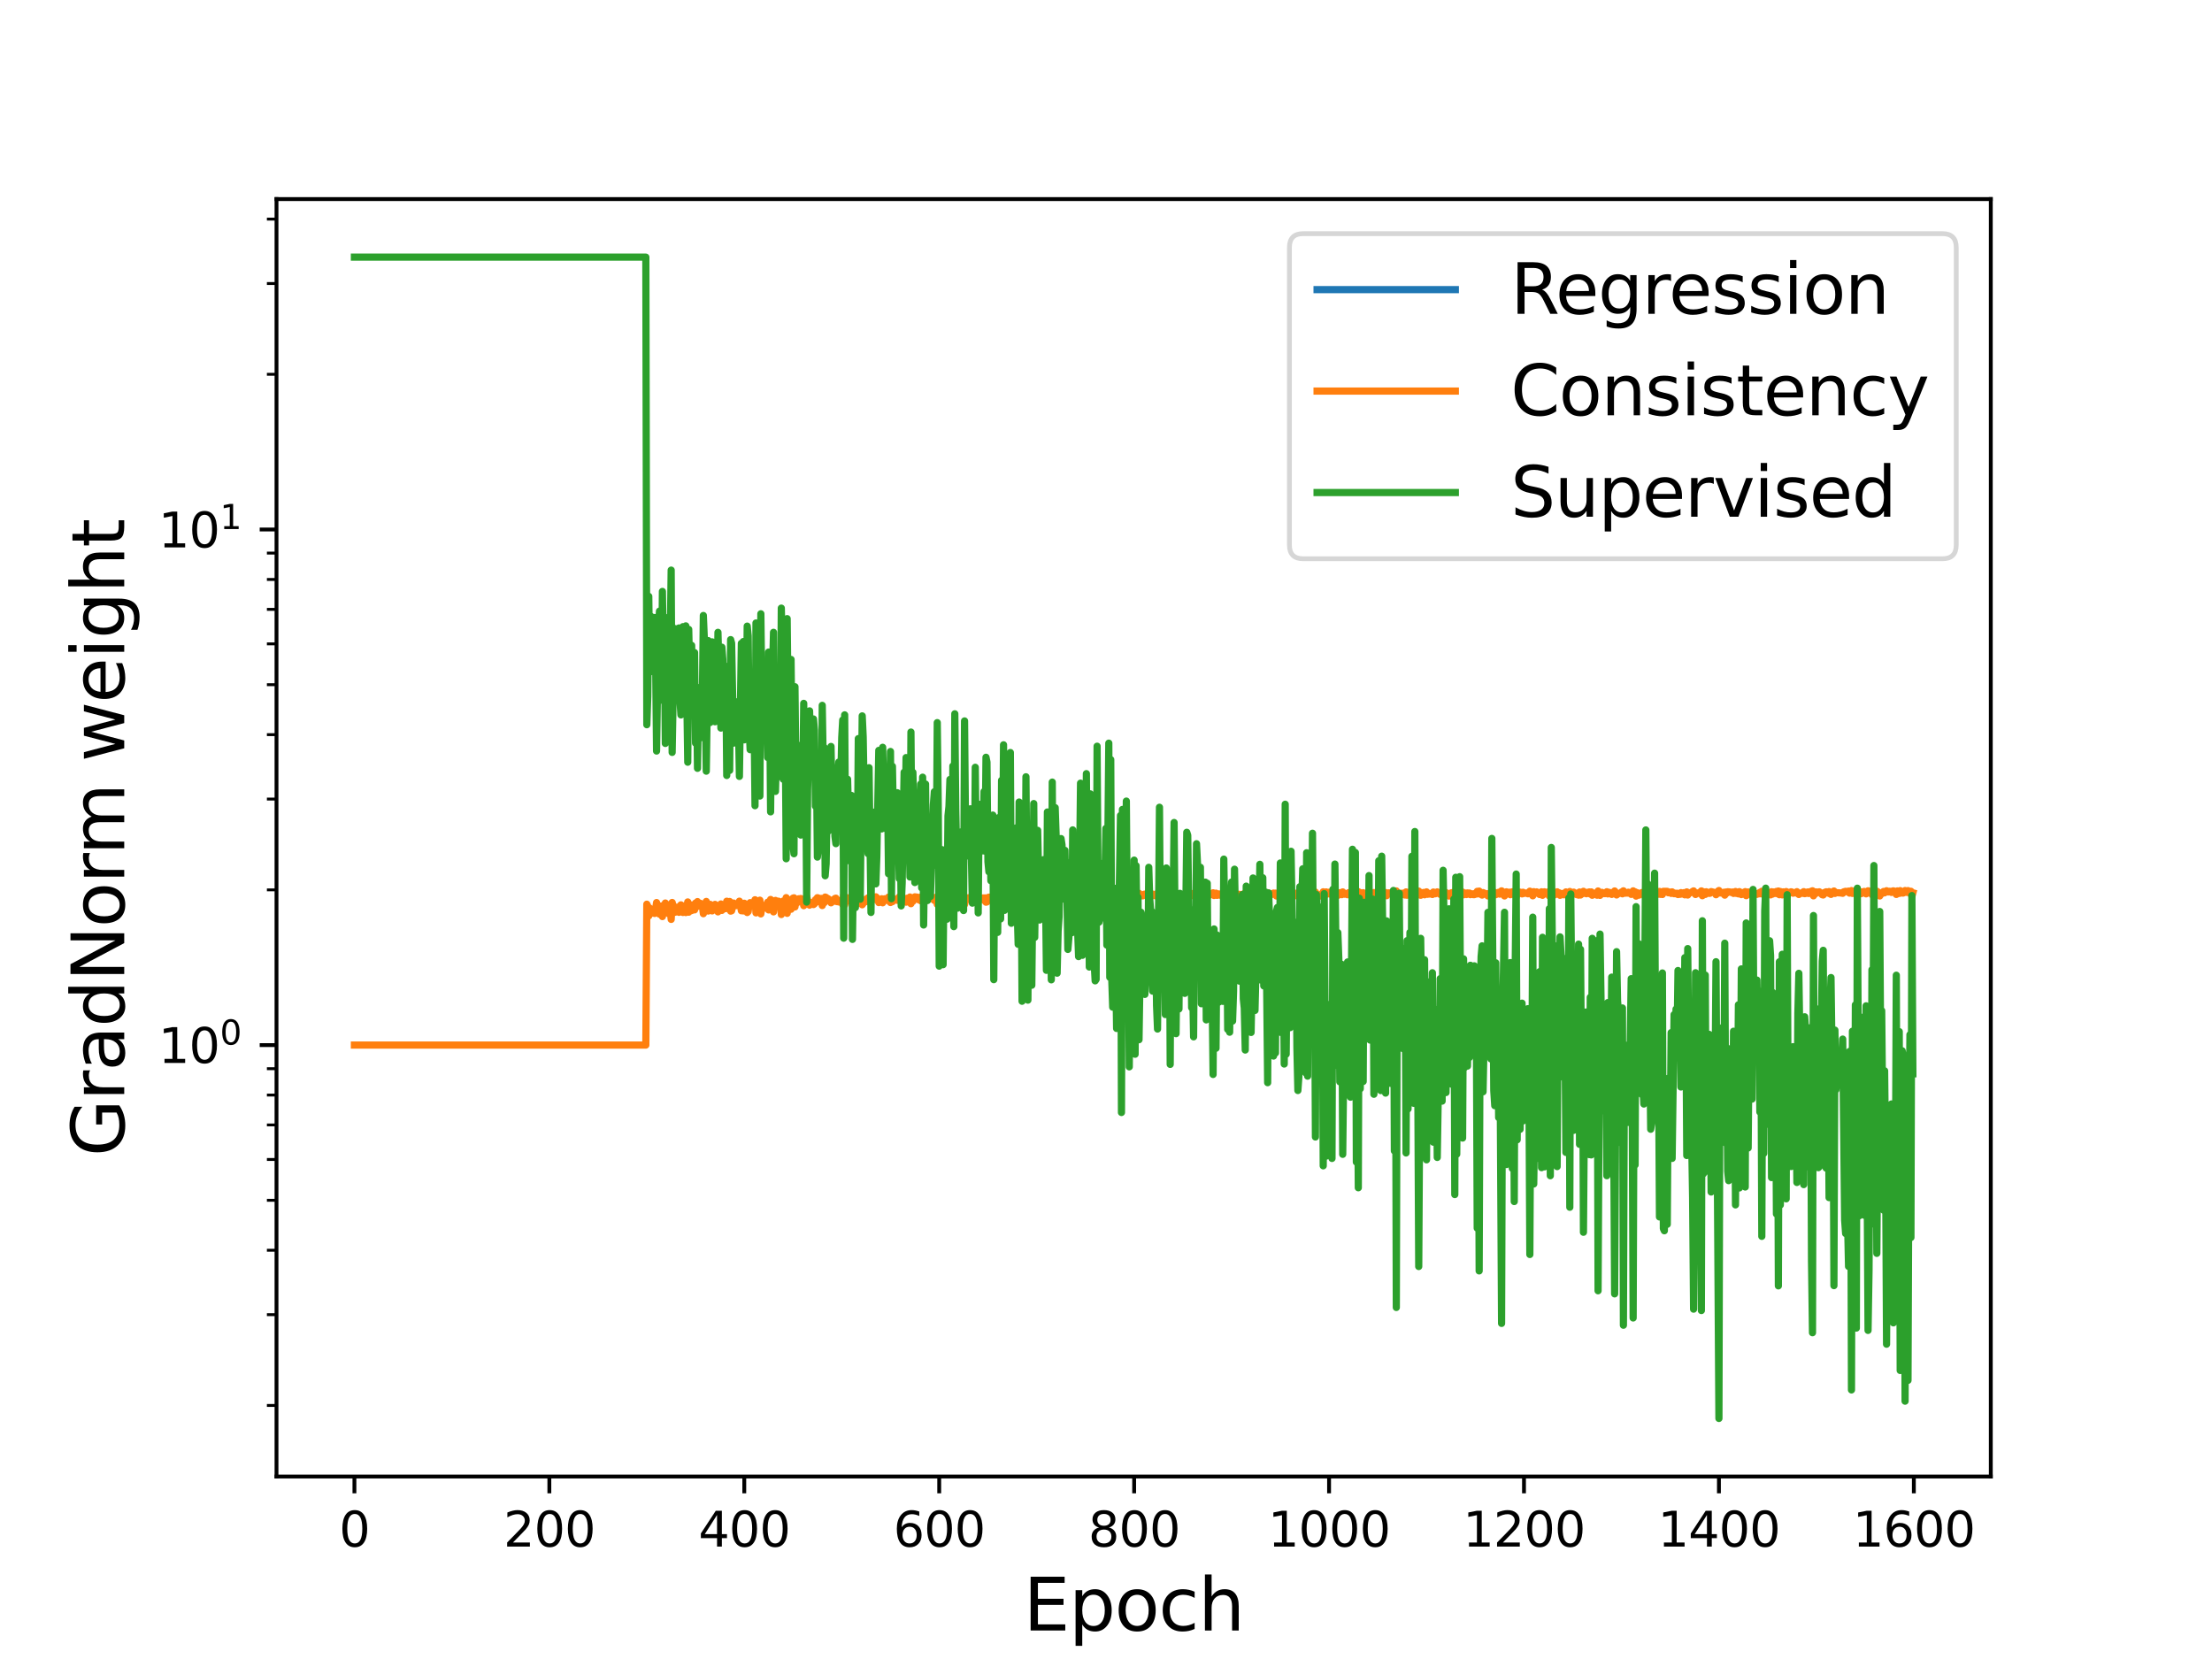 <?xml version="1.0" encoding="utf-8" standalone="no"?>
<!DOCTYPE svg PUBLIC "-//W3C//DTD SVG 1.1//EN"
  "http://www.w3.org/Graphics/SVG/1.1/DTD/svg11.dtd">
<svg height="345.6pt" version="1.1" viewBox="0 0 460.8 345.6" width="460.8pt" xmlns="http://www.w3.org/2000/svg" xmlns:xlink="http://www.w3.org/1999/xlink">
 <defs>
  <style type="text/css">*{stroke-linecap:butt;stroke-linejoin:round;}</style>
 </defs>
 <g id="figure_1">
  <g id="patch_1">
   <path d="M 0 345.6 
L 460.8 345.6 
L 460.8 0 
L 0 0 
z
" style="fill:#ffffff;"/>
  </g>
  <g id="axes_1">
   <g id="patch_2">
    <path d="M 57.6 307.584 
L 414.72 307.584 
L 414.72 41.472 
L 57.6 41.472 
z
" style="fill:#ffffff;"/>
   </g>
   <g id="matplotlib.axis_1">
    <g id="xtick_1">
     <g id="line2d_1">
      <defs>
       <path d="M 0 0 
L 0 3.5 
" id="mef0c961f3d" style="stroke:#000000;stroke-width:0.8;"/>
      </defs>
      <g>
       <use style="stroke:#000000;stroke-width:0.8;" x="73.833" xlink:href="#mef0c961f3d" y="307.584"/>
      </g>
     </g>
     <g id="text_1">
      <!-- 0 -->
      <g transform="translate(70.651 322.182)scale(0.1 -0.1)">
       <defs>
        <path d="M 2034 4250 
Q 1547 4250 1301 3770 
Q 1056 3291 1056 2328 
Q 1056 1369 1301 889 
Q 1547 409 2034 409 
Q 2525 409 2770 889 
Q 3016 1369 3016 2328 
Q 3016 3291 2770 3770 
Q 2525 4250 2034 4250 
z
M 2034 4750 
Q 2819 4750 3233 4129 
Q 3647 3509 3647 2328 
Q 3647 1150 3233 529 
Q 2819 -91 2034 -91 
Q 1250 -91 836 529 
Q 422 1150 422 2328 
Q 422 3509 836 4129 
Q 1250 4750 2034 4750 
z
" id="DejaVuSans-30" transform="scale(0.016)"/>
       </defs>
       <use xlink:href="#DejaVuSans-30"/>
      </g>
     </g>
    </g>
    <g id="xtick_2">
     <g id="line2d_2">
      <g>
       <use style="stroke:#000000;stroke-width:0.8;" x="114.44" xlink:href="#mef0c961f3d" y="307.584"/>
      </g>
     </g>
     <g id="text_2">
      <!-- 200 -->
      <g transform="translate(104.896 322.182)scale(0.1 -0.1)">
       <defs>
        <path d="M 1228 531 
L 3431 531 
L 3431 0 
L 469 0 
L 469 531 
Q 828 903 1448 1529 
Q 2069 2156 2228 2338 
Q 2531 2678 2651 2914 
Q 2772 3150 2772 3378 
Q 2772 3750 2511 3984 
Q 2250 4219 1831 4219 
Q 1534 4219 1204 4116 
Q 875 4013 500 3803 
L 500 4441 
Q 881 4594 1212 4672 
Q 1544 4750 1819 4750 
Q 2544 4750 2975 4387 
Q 3406 4025 3406 3419 
Q 3406 3131 3298 2873 
Q 3191 2616 2906 2266 
Q 2828 2175 2409 1742 
Q 1991 1309 1228 531 
z
" id="DejaVuSans-32" transform="scale(0.016)"/>
       </defs>
       <use xlink:href="#DejaVuSans-32"/>
       <use x="63.623" xlink:href="#DejaVuSans-30"/>
       <use x="127.246" xlink:href="#DejaVuSans-30"/>
      </g>
     </g>
    </g>
    <g id="xtick_3">
     <g id="line2d_3">
      <g>
       <use style="stroke:#000000;stroke-width:0.8;" x="155.047" xlink:href="#mef0c961f3d" y="307.584"/>
      </g>
     </g>
     <g id="text_3">
      <!-- 400 -->
      <g transform="translate(145.503 322.182)scale(0.1 -0.1)">
       <defs>
        <path d="M 2419 4116 
L 825 1625 
L 2419 1625 
L 2419 4116 
z
M 2253 4666 
L 3047 4666 
L 3047 1625 
L 3713 1625 
L 3713 1100 
L 3047 1100 
L 3047 0 
L 2419 0 
L 2419 1100 
L 313 1100 
L 313 1709 
L 2253 4666 
z
" id="DejaVuSans-34" transform="scale(0.016)"/>
       </defs>
       <use xlink:href="#DejaVuSans-34"/>
       <use x="63.623" xlink:href="#DejaVuSans-30"/>
       <use x="127.246" xlink:href="#DejaVuSans-30"/>
      </g>
     </g>
    </g>
    <g id="xtick_4">
     <g id="line2d_4">
      <g>
       <use style="stroke:#000000;stroke-width:0.8;" x="195.654" xlink:href="#mef0c961f3d" y="307.584"/>
      </g>
     </g>
     <g id="text_4">
      <!-- 600 -->
      <g transform="translate(186.111 322.182)scale(0.1 -0.1)">
       <defs>
        <path d="M 2113 2584 
Q 1688 2584 1439 2293 
Q 1191 2003 1191 1497 
Q 1191 994 1439 701 
Q 1688 409 2113 409 
Q 2538 409 2786 701 
Q 3034 994 3034 1497 
Q 3034 2003 2786 2293 
Q 2538 2584 2113 2584 
z
M 3366 4563 
L 3366 3988 
Q 3128 4100 2886 4159 
Q 2644 4219 2406 4219 
Q 1781 4219 1451 3797 
Q 1122 3375 1075 2522 
Q 1259 2794 1537 2939 
Q 1816 3084 2150 3084 
Q 2853 3084 3261 2657 
Q 3669 2231 3669 1497 
Q 3669 778 3244 343 
Q 2819 -91 2113 -91 
Q 1303 -91 875 529 
Q 447 1150 447 2328 
Q 447 3434 972 4092 
Q 1497 4750 2381 4750 
Q 2619 4750 2861 4703 
Q 3103 4656 3366 4563 
z
" id="DejaVuSans-36" transform="scale(0.016)"/>
       </defs>
       <use xlink:href="#DejaVuSans-36"/>
       <use x="63.623" xlink:href="#DejaVuSans-30"/>
       <use x="127.246" xlink:href="#DejaVuSans-30"/>
      </g>
     </g>
    </g>
    <g id="xtick_5">
     <g id="line2d_5">
      <g>
       <use style="stroke:#000000;stroke-width:0.8;" x="236.262" xlink:href="#mef0c961f3d" y="307.584"/>
      </g>
     </g>
     <g id="text_5">
      <!-- 800 -->
      <g transform="translate(226.718 322.182)scale(0.1 -0.1)">
       <defs>
        <path d="M 2034 2216 
Q 1584 2216 1326 1975 
Q 1069 1734 1069 1313 
Q 1069 891 1326 650 
Q 1584 409 2034 409 
Q 2484 409 2743 651 
Q 3003 894 3003 1313 
Q 3003 1734 2745 1975 
Q 2488 2216 2034 2216 
z
M 1403 2484 
Q 997 2584 770 2862 
Q 544 3141 544 3541 
Q 544 4100 942 4425 
Q 1341 4750 2034 4750 
Q 2731 4750 3128 4425 
Q 3525 4100 3525 3541 
Q 3525 3141 3298 2862 
Q 3072 2584 2669 2484 
Q 3125 2378 3379 2068 
Q 3634 1759 3634 1313 
Q 3634 634 3220 271 
Q 2806 -91 2034 -91 
Q 1263 -91 848 271 
Q 434 634 434 1313 
Q 434 1759 690 2068 
Q 947 2378 1403 2484 
z
M 1172 3481 
Q 1172 3119 1398 2916 
Q 1625 2713 2034 2713 
Q 2441 2713 2670 2916 
Q 2900 3119 2900 3481 
Q 2900 3844 2670 4047 
Q 2441 4250 2034 4250 
Q 1625 4250 1398 4047 
Q 1172 3844 1172 3481 
z
" id="DejaVuSans-38" transform="scale(0.016)"/>
       </defs>
       <use xlink:href="#DejaVuSans-38"/>
       <use x="63.623" xlink:href="#DejaVuSans-30"/>
       <use x="127.246" xlink:href="#DejaVuSans-30"/>
      </g>
     </g>
    </g>
    <g id="xtick_6">
     <g id="line2d_6">
      <g>
       <use style="stroke:#000000;stroke-width:0.8;" x="276.869" xlink:href="#mef0c961f3d" y="307.584"/>
      </g>
     </g>
     <g id="text_6">
      <!-- 1000 -->
      <g transform="translate(264.144 322.182)scale(0.1 -0.1)">
       <defs>
        <path d="M 794 531 
L 1825 531 
L 1825 4091 
L 703 3866 
L 703 4441 
L 1819 4666 
L 2450 4666 
L 2450 531 
L 3481 531 
L 3481 0 
L 794 0 
L 794 531 
z
" id="DejaVuSans-31" transform="scale(0.016)"/>
       </defs>
       <use xlink:href="#DejaVuSans-31"/>
       <use x="63.623" xlink:href="#DejaVuSans-30"/>
       <use x="127.246" xlink:href="#DejaVuSans-30"/>
       <use x="190.869" xlink:href="#DejaVuSans-30"/>
      </g>
     </g>
    </g>
    <g id="xtick_7">
     <g id="line2d_7">
      <g>
       <use style="stroke:#000000;stroke-width:0.8;" x="317.476" xlink:href="#mef0c961f3d" y="307.584"/>
      </g>
     </g>
     <g id="text_7">
      <!-- 1200 -->
      <g transform="translate(304.751 322.182)scale(0.1 -0.1)">
       <use xlink:href="#DejaVuSans-31"/>
       <use x="63.623" xlink:href="#DejaVuSans-32"/>
       <use x="127.246" xlink:href="#DejaVuSans-30"/>
       <use x="190.869" xlink:href="#DejaVuSans-30"/>
      </g>
     </g>
    </g>
    <g id="xtick_8">
     <g id="line2d_8">
      <g>
       <use style="stroke:#000000;stroke-width:0.8;" x="358.083" xlink:href="#mef0c961f3d" y="307.584"/>
      </g>
     </g>
     <g id="text_8">
      <!-- 1400 -->
      <g transform="translate(345.358 322.182)scale(0.1 -0.1)">
       <use xlink:href="#DejaVuSans-31"/>
       <use x="63.623" xlink:href="#DejaVuSans-34"/>
       <use x="127.246" xlink:href="#DejaVuSans-30"/>
       <use x="190.869" xlink:href="#DejaVuSans-30"/>
      </g>
     </g>
    </g>
    <g id="xtick_9">
     <g id="line2d_9">
      <g>
       <use style="stroke:#000000;stroke-width:0.8;" x="398.69" xlink:href="#mef0c961f3d" y="307.584"/>
      </g>
     </g>
     <g id="text_9">
      <!-- 1600 -->
      <g transform="translate(385.965 322.182)scale(0.1 -0.1)">
       <use xlink:href="#DejaVuSans-31"/>
       <use x="63.623" xlink:href="#DejaVuSans-36"/>
       <use x="127.246" xlink:href="#DejaVuSans-30"/>
       <use x="190.869" xlink:href="#DejaVuSans-30"/>
      </g>
     </g>
    </g>
    <g id="text_10">
     <!-- Epoch -->
     <g transform="translate(213.194 339.66)scale(0.15 -0.15)">
      <defs>
       <path d="M 628 4666 
L 3578 4666 
L 3578 4134 
L 1259 4134 
L 1259 2753 
L 3481 2753 
L 3481 2222 
L 1259 2222 
L 1259 531 
L 3634 531 
L 3634 0 
L 628 0 
L 628 4666 
z
" id="DejaVuSans-45" transform="scale(0.016)"/>
       <path d="M 1159 525 
L 1159 -1331 
L 581 -1331 
L 581 3500 
L 1159 3500 
L 1159 2969 
Q 1341 3281 1617 3432 
Q 1894 3584 2278 3584 
Q 2916 3584 3314 3078 
Q 3713 2572 3713 1747 
Q 3713 922 3314 415 
Q 2916 -91 2278 -91 
Q 1894 -91 1617 61 
Q 1341 213 1159 525 
z
M 3116 1747 
Q 3116 2381 2855 2742 
Q 2594 3103 2138 3103 
Q 1681 3103 1420 2742 
Q 1159 2381 1159 1747 
Q 1159 1113 1420 752 
Q 1681 391 2138 391 
Q 2594 391 2855 752 
Q 3116 1113 3116 1747 
z
" id="DejaVuSans-70" transform="scale(0.016)"/>
       <path d="M 1959 3097 
Q 1497 3097 1228 2736 
Q 959 2375 959 1747 
Q 959 1119 1226 758 
Q 1494 397 1959 397 
Q 2419 397 2687 759 
Q 2956 1122 2956 1747 
Q 2956 2369 2687 2733 
Q 2419 3097 1959 3097 
z
M 1959 3584 
Q 2709 3584 3137 3096 
Q 3566 2609 3566 1747 
Q 3566 888 3137 398 
Q 2709 -91 1959 -91 
Q 1206 -91 779 398 
Q 353 888 353 1747 
Q 353 2609 779 3096 
Q 1206 3584 1959 3584 
z
" id="DejaVuSans-6f" transform="scale(0.016)"/>
       <path d="M 3122 3366 
L 3122 2828 
Q 2878 2963 2633 3030 
Q 2388 3097 2138 3097 
Q 1578 3097 1268 2742 
Q 959 2388 959 1747 
Q 959 1106 1268 751 
Q 1578 397 2138 397 
Q 2388 397 2633 464 
Q 2878 531 3122 666 
L 3122 134 
Q 2881 22 2623 -34 
Q 2366 -91 2075 -91 
Q 1284 -91 818 406 
Q 353 903 353 1747 
Q 353 2603 823 3093 
Q 1294 3584 2113 3584 
Q 2378 3584 2631 3529 
Q 2884 3475 3122 3366 
z
" id="DejaVuSans-63" transform="scale(0.016)"/>
       <path d="M 3513 2113 
L 3513 0 
L 2938 0 
L 2938 2094 
Q 2938 2591 2744 2837 
Q 2550 3084 2163 3084 
Q 1697 3084 1428 2787 
Q 1159 2491 1159 1978 
L 1159 0 
L 581 0 
L 581 4863 
L 1159 4863 
L 1159 2956 
Q 1366 3272 1645 3428 
Q 1925 3584 2291 3584 
Q 2894 3584 3203 3211 
Q 3513 2838 3513 2113 
z
" id="DejaVuSans-68" transform="scale(0.016)"/>
      </defs>
      <use xlink:href="#DejaVuSans-45"/>
      <use x="63.184" xlink:href="#DejaVuSans-70"/>
      <use x="126.66" xlink:href="#DejaVuSans-6f"/>
      <use x="187.842" xlink:href="#DejaVuSans-63"/>
      <use x="242.822" xlink:href="#DejaVuSans-68"/>
     </g>
    </g>
   </g>
   <g id="matplotlib.axis_2">
    <g id="ytick_1">
     <g id="line2d_10">
      <defs>
       <path d="M 0 0 
L -3.5 0 
" id="m62701639aa" style="stroke:#000000;stroke-width:0.8;"/>
      </defs>
      <g>
       <use style="stroke:#000000;stroke-width:0.8;" x="57.6" xlink:href="#m62701639aa" y="217.708"/>
      </g>
     </g>
     <g id="text_11">
      <!-- $\mathdefault{10^{0}}$ -->
      <g transform="translate(33 221.508)scale(0.1 -0.1)">
       <use transform="translate(0 0.766)" xlink:href="#DejaVuSans-31"/>
       <use transform="translate(63.623 0.766)" xlink:href="#DejaVuSans-30"/>
       <use transform="translate(128.203 39.047)scale(0.7)" xlink:href="#DejaVuSans-30"/>
      </g>
     </g>
    </g>
    <g id="ytick_2">
     <g id="line2d_11">
      <g>
       <use style="stroke:#000000;stroke-width:0.8;" x="57.6" xlink:href="#m62701639aa" y="110.306"/>
      </g>
     </g>
     <g id="text_12">
      <!-- $\mathdefault{10^{1}}$ -->
      <g transform="translate(33 114.105)scale(0.1 -0.1)">
       <use transform="translate(0 0.684)" xlink:href="#DejaVuSans-31"/>
       <use transform="translate(63.623 0.684)" xlink:href="#DejaVuSans-30"/>
       <use transform="translate(128.203 38.966)scale(0.7)" xlink:href="#DejaVuSans-31"/>
      </g>
     </g>
    </g>
    <g id="ytick_3">
     <g id="line2d_12">
      <defs>
       <path d="M 0 0 
L -2 0 
" id="mb4b72883f5" style="stroke:#000000;stroke-width:0.6;"/>
      </defs>
      <g>
       <use style="stroke:#000000;stroke-width:0.6;" x="57.6" xlink:href="#mb4b72883f5" y="292.78"/>
      </g>
     </g>
    </g>
    <g id="ytick_4">
     <g id="line2d_13">
      <g>
       <use style="stroke:#000000;stroke-width:0.6;" x="57.6" xlink:href="#mb4b72883f5" y="273.867"/>
      </g>
     </g>
    </g>
    <g id="ytick_5">
     <g id="line2d_14">
      <g>
       <use style="stroke:#000000;stroke-width:0.6;" x="57.6" xlink:href="#mb4b72883f5" y="260.448"/>
      </g>
     </g>
    </g>
    <g id="ytick_6">
     <g id="line2d_15">
      <g>
       <use style="stroke:#000000;stroke-width:0.6;" x="57.6" xlink:href="#mb4b72883f5" y="250.04"/>
      </g>
     </g>
    </g>
    <g id="ytick_7">
     <g id="line2d_16">
      <g>
       <use style="stroke:#000000;stroke-width:0.6;" x="57.6" xlink:href="#mb4b72883f5" y="241.536"/>
      </g>
     </g>
    </g>
    <g id="ytick_8">
     <g id="line2d_17">
      <g>
       <use style="stroke:#000000;stroke-width:0.6;" x="57.6" xlink:href="#mb4b72883f5" y="234.345"/>
      </g>
     </g>
    </g>
    <g id="ytick_9">
     <g id="line2d_18">
      <g>
       <use style="stroke:#000000;stroke-width:0.6;" x="57.6" xlink:href="#mb4b72883f5" y="228.117"/>
      </g>
     </g>
    </g>
    <g id="ytick_10">
     <g id="line2d_19">
      <g>
       <use style="stroke:#000000;stroke-width:0.6;" x="57.6" xlink:href="#mb4b72883f5" y="222.623"/>
      </g>
     </g>
    </g>
    <g id="ytick_11">
     <g id="line2d_20">
      <g>
       <use style="stroke:#000000;stroke-width:0.6;" x="57.6" xlink:href="#mb4b72883f5" y="185.377"/>
      </g>
     </g>
    </g>
    <g id="ytick_12">
     <g id="line2d_21">
      <g>
       <use style="stroke:#000000;stroke-width:0.6;" x="57.6" xlink:href="#mb4b72883f5" y="166.464"/>
      </g>
     </g>
    </g>
    <g id="ytick_13">
     <g id="line2d_22">
      <g>
       <use style="stroke:#000000;stroke-width:0.6;" x="57.6" xlink:href="#mb4b72883f5" y="153.046"/>
      </g>
     </g>
    </g>
    <g id="ytick_14">
     <g id="line2d_23">
      <g>
       <use style="stroke:#000000;stroke-width:0.6;" x="57.6" xlink:href="#mb4b72883f5" y="142.637"/>
      </g>
     </g>
    </g>
    <g id="ytick_15">
     <g id="line2d_24">
      <g>
       <use style="stroke:#000000;stroke-width:0.6;" x="57.6" xlink:href="#mb4b72883f5" y="134.133"/>
      </g>
     </g>
    </g>
    <g id="ytick_16">
     <g id="line2d_25">
      <g>
       <use style="stroke:#000000;stroke-width:0.6;" x="57.6" xlink:href="#mb4b72883f5" y="126.943"/>
      </g>
     </g>
    </g>
    <g id="ytick_17">
     <g id="line2d_26">
      <g>
       <use style="stroke:#000000;stroke-width:0.6;" x="57.6" xlink:href="#mb4b72883f5" y="120.714"/>
      </g>
     </g>
    </g>
    <g id="ytick_18">
     <g id="line2d_27">
      <g>
       <use style="stroke:#000000;stroke-width:0.6;" x="57.6" xlink:href="#mb4b72883f5" y="115.22"/>
      </g>
     </g>
    </g>
    <g id="ytick_19">
     <g id="line2d_28">
      <g>
       <use style="stroke:#000000;stroke-width:0.6;" x="57.6" xlink:href="#mb4b72883f5" y="77.975"/>
      </g>
     </g>
    </g>
    <g id="ytick_20">
     <g id="line2d_29">
      <g>
       <use style="stroke:#000000;stroke-width:0.6;" x="57.6" xlink:href="#mb4b72883f5" y="59.062"/>
      </g>
     </g>
    </g>
    <g id="ytick_21">
     <g id="line2d_30">
      <g>
       <use style="stroke:#000000;stroke-width:0.6;" x="57.6" xlink:href="#mb4b72883f5" y="45.643"/>
      </g>
     </g>
    </g>
    <g id="text_13">
     <!-- GradNorm weight -->
     <g transform="translate(25.88 240.908)rotate(-90)scale(0.15 -0.15)">
      <defs>
       <path d="M 3809 666 
L 3809 1919 
L 2778 1919 
L 2778 2438 
L 4434 2438 
L 4434 434 
Q 4069 175 3628 42 
Q 3188 -91 2688 -91 
Q 1594 -91 976 548 
Q 359 1188 359 2328 
Q 359 3472 976 4111 
Q 1594 4750 2688 4750 
Q 3144 4750 3555 4637 
Q 3966 4525 4313 4306 
L 4313 3634 
Q 3963 3931 3569 4081 
Q 3175 4231 2741 4231 
Q 1884 4231 1454 3753 
Q 1025 3275 1025 2328 
Q 1025 1384 1454 906 
Q 1884 428 2741 428 
Q 3075 428 3337 486 
Q 3600 544 3809 666 
z
" id="DejaVuSans-47" transform="scale(0.016)"/>
       <path d="M 2631 2963 
Q 2534 3019 2420 3045 
Q 2306 3072 2169 3072 
Q 1681 3072 1420 2755 
Q 1159 2438 1159 1844 
L 1159 0 
L 581 0 
L 581 3500 
L 1159 3500 
L 1159 2956 
Q 1341 3275 1631 3429 
Q 1922 3584 2338 3584 
Q 2397 3584 2469 3576 
Q 2541 3569 2628 3553 
L 2631 2963 
z
" id="DejaVuSans-72" transform="scale(0.016)"/>
       <path d="M 2194 1759 
Q 1497 1759 1228 1600 
Q 959 1441 959 1056 
Q 959 750 1161 570 
Q 1363 391 1709 391 
Q 2188 391 2477 730 
Q 2766 1069 2766 1631 
L 2766 1759 
L 2194 1759 
z
M 3341 1997 
L 3341 0 
L 2766 0 
L 2766 531 
Q 2569 213 2275 61 
Q 1981 -91 1556 -91 
Q 1019 -91 701 211 
Q 384 513 384 1019 
Q 384 1609 779 1909 
Q 1175 2209 1959 2209 
L 2766 2209 
L 2766 2266 
Q 2766 2663 2505 2880 
Q 2244 3097 1772 3097 
Q 1472 3097 1187 3025 
Q 903 2953 641 2809 
L 641 3341 
Q 956 3463 1253 3523 
Q 1550 3584 1831 3584 
Q 2591 3584 2966 3190 
Q 3341 2797 3341 1997 
z
" id="DejaVuSans-61" transform="scale(0.016)"/>
       <path d="M 2906 2969 
L 2906 4863 
L 3481 4863 
L 3481 0 
L 2906 0 
L 2906 525 
Q 2725 213 2448 61 
Q 2172 -91 1784 -91 
Q 1150 -91 751 415 
Q 353 922 353 1747 
Q 353 2572 751 3078 
Q 1150 3584 1784 3584 
Q 2172 3584 2448 3432 
Q 2725 3281 2906 2969 
z
M 947 1747 
Q 947 1113 1208 752 
Q 1469 391 1925 391 
Q 2381 391 2643 752 
Q 2906 1113 2906 1747 
Q 2906 2381 2643 2742 
Q 2381 3103 1925 3103 
Q 1469 3103 1208 2742 
Q 947 2381 947 1747 
z
" id="DejaVuSans-64" transform="scale(0.016)"/>
       <path d="M 628 4666 
L 1478 4666 
L 3547 763 
L 3547 4666 
L 4159 4666 
L 4159 0 
L 3309 0 
L 1241 3903 
L 1241 0 
L 628 0 
L 628 4666 
z
" id="DejaVuSans-4e" transform="scale(0.016)"/>
       <path d="M 3328 2828 
Q 3544 3216 3844 3400 
Q 4144 3584 4550 3584 
Q 5097 3584 5394 3201 
Q 5691 2819 5691 2113 
L 5691 0 
L 5113 0 
L 5113 2094 
Q 5113 2597 4934 2840 
Q 4756 3084 4391 3084 
Q 3944 3084 3684 2787 
Q 3425 2491 3425 1978 
L 3425 0 
L 2847 0 
L 2847 2094 
Q 2847 2600 2669 2842 
Q 2491 3084 2119 3084 
Q 1678 3084 1418 2786 
Q 1159 2488 1159 1978 
L 1159 0 
L 581 0 
L 581 3500 
L 1159 3500 
L 1159 2956 
Q 1356 3278 1631 3431 
Q 1906 3584 2284 3584 
Q 2666 3584 2933 3390 
Q 3200 3197 3328 2828 
z
" id="DejaVuSans-6d" transform="scale(0.016)"/>
       <path id="DejaVuSans-20" transform="scale(0.016)"/>
       <path d="M 269 3500 
L 844 3500 
L 1563 769 
L 2278 3500 
L 2956 3500 
L 3675 769 
L 4391 3500 
L 4966 3500 
L 4050 0 
L 3372 0 
L 2619 2869 
L 1863 0 
L 1184 0 
L 269 3500 
z
" id="DejaVuSans-77" transform="scale(0.016)"/>
       <path d="M 3597 1894 
L 3597 1613 
L 953 1613 
Q 991 1019 1311 708 
Q 1631 397 2203 397 
Q 2534 397 2845 478 
Q 3156 559 3463 722 
L 3463 178 
Q 3153 47 2828 -22 
Q 2503 -91 2169 -91 
Q 1331 -91 842 396 
Q 353 884 353 1716 
Q 353 2575 817 3079 
Q 1281 3584 2069 3584 
Q 2775 3584 3186 3129 
Q 3597 2675 3597 1894 
z
M 3022 2063 
Q 3016 2534 2758 2815 
Q 2500 3097 2075 3097 
Q 1594 3097 1305 2825 
Q 1016 2553 972 2059 
L 3022 2063 
z
" id="DejaVuSans-65" transform="scale(0.016)"/>
       <path d="M 603 3500 
L 1178 3500 
L 1178 0 
L 603 0 
L 603 3500 
z
M 603 4863 
L 1178 4863 
L 1178 4134 
L 603 4134 
L 603 4863 
z
" id="DejaVuSans-69" transform="scale(0.016)"/>
       <path d="M 2906 1791 
Q 2906 2416 2648 2759 
Q 2391 3103 1925 3103 
Q 1463 3103 1205 2759 
Q 947 2416 947 1791 
Q 947 1169 1205 825 
Q 1463 481 1925 481 
Q 2391 481 2648 825 
Q 2906 1169 2906 1791 
z
M 3481 434 
Q 3481 -459 3084 -895 
Q 2688 -1331 1869 -1331 
Q 1566 -1331 1297 -1286 
Q 1028 -1241 775 -1147 
L 775 -588 
Q 1028 -725 1275 -790 
Q 1522 -856 1778 -856 
Q 2344 -856 2625 -561 
Q 2906 -266 2906 331 
L 2906 616 
Q 2728 306 2450 153 
Q 2172 0 1784 0 
Q 1141 0 747 490 
Q 353 981 353 1791 
Q 353 2603 747 3093 
Q 1141 3584 1784 3584 
Q 2172 3584 2450 3431 
Q 2728 3278 2906 2969 
L 2906 3500 
L 3481 3500 
L 3481 434 
z
" id="DejaVuSans-67" transform="scale(0.016)"/>
       <path d="M 1172 4494 
L 1172 3500 
L 2356 3500 
L 2356 3053 
L 1172 3053 
L 1172 1153 
Q 1172 725 1289 603 
Q 1406 481 1766 481 
L 2356 481 
L 2356 0 
L 1766 0 
Q 1100 0 847 248 
Q 594 497 594 1153 
L 594 3053 
L 172 3053 
L 172 3500 
L 594 3500 
L 594 4494 
L 1172 4494 
z
" id="DejaVuSans-74" transform="scale(0.016)"/>
      </defs>
      <use xlink:href="#DejaVuSans-47"/>
      <use x="77.49" xlink:href="#DejaVuSans-72"/>
      <use x="118.604" xlink:href="#DejaVuSans-61"/>
      <use x="179.883" xlink:href="#DejaVuSans-64"/>
      <use x="243.359" xlink:href="#DejaVuSans-4e"/>
      <use x="318.164" xlink:href="#DejaVuSans-6f"/>
      <use x="379.346" xlink:href="#DejaVuSans-72"/>
      <use x="418.709" xlink:href="#DejaVuSans-6d"/>
      <use x="516.121" xlink:href="#DejaVuSans-20"/>
      <use x="547.908" xlink:href="#DejaVuSans-77"/>
      <use x="629.695" xlink:href="#DejaVuSans-65"/>
      <use x="691.219" xlink:href="#DejaVuSans-69"/>
      <use x="719.002" xlink:href="#DejaVuSans-67"/>
      <use x="782.479" xlink:href="#DejaVuSans-68"/>
      <use x="845.857" xlink:href="#DejaVuSans-74"/>
     </g>
    </g>
   </g>
   <g id="line2d_31">
    <path clip-path="url(#p0d71eb2d5d)" d="M 0 0 
" style="fill:none;stroke:#1f77b4;stroke-linecap:square;stroke-width:1.5;"/>
   </g>
   <g id="line2d_32">
    <path clip-path="url(#p0d71eb2d5d)" d="M 73.833 217.708 
L 134.54 217.708 
L 134.744 188.36 
L 134.947 188.782 
L 135.15 190.808 
L 135.353 189.181 
L 135.556 190.325 
L 135.759 189.472 
L 135.962 189.677 
L 136.165 190.17 
L 136.368 190.291 
L 136.571 189.456 
L 136.774 188.02 
L 137.18 190.116 
L 137.383 190.442 
L 137.789 188.719 
L 137.992 190.937 
L 138.195 189.51 
L 138.398 189.833 
L 138.601 188.114 
L 138.804 188.719 
L 139.007 188.908 
L 139.21 190.296 
L 139.413 188.484 
L 139.616 189.591 
L 139.819 191.53 
L 140.022 188.003 
L 140.632 190.042 
L 140.835 188.987 
L 141.038 189.851 
L 141.444 190.055 
L 141.647 188.726 
L 141.85 188.498 
L 142.053 188.632 
L 142.256 190.084 
L 142.459 189.024 
L 142.662 188.979 
L 142.865 190.102 
L 143.271 187.888 
L 143.474 190.025 
L 143.88 188.49 
L 144.083 189.689 
L 144.286 188.532 
L 144.489 188.727 
L 144.692 189.546 
L 144.895 188.117 
L 145.098 188.932 
L 145.301 187.818 
L 145.504 188.665 
L 145.707 188.54 
L 145.911 188.184 
L 146.317 188.754 
L 146.52 190.339 
L 146.723 189.828 
L 147.129 187.787 
L 147.535 189.787 
L 147.738 189.275 
L 147.941 188.39 
L 148.347 189.761 
L 148.55 189.552 
L 148.956 188.401 
L 149.159 188.825 
L 149.362 188.683 
L 149.565 189.961 
L 149.768 189.246 
L 149.971 189.181 
L 150.174 188.314 
L 150.377 189.653 
L 150.58 189.417 
L 150.783 188.525 
L 151.189 189.288 
L 151.392 187.739 
L 151.596 189.074 
L 151.799 187.851 
L 152.002 187.795 
L 152.205 189.807 
L 152.408 189.734 
L 152.814 188.118 
L 153.017 188.653 
L 153.423 188.646 
L 153.829 188.391 
L 154.032 187.729 
L 154.235 188.426 
L 154.438 189.73 
L 154.641 188.6 
L 154.844 189.767 
L 155.047 188.159 
L 155.25 189.561 
L 155.453 188.426 
L 155.656 190.096 
L 155.859 189.885 
L 156.062 188.321 
L 156.265 188.037 
L 156.468 188.206 
L 156.671 188.116 
L 156.874 188.552 
L 157.077 188.586 
L 157.281 187.434 
L 157.484 190.167 
L 157.687 188.404 
L 157.89 187.972 
L 158.093 188.199 
L 158.296 187.527 
L 158.499 190.379 
L 158.702 188.826 
L 158.905 188.819 
L 159.108 188.929 
L 159.311 188.599 
L 159.514 189.171 
L 159.92 187.943 
L 160.123 189.556 
L 160.326 188.72 
L 160.529 187.377 
L 160.935 189.323 
L 161.138 189.961 
L 161.341 187.657 
L 161.544 187.574 
L 161.747 187.961 
L 162.153 187.726 
L 162.356 188.698 
L 162.559 188.025 
L 162.762 190.514 
L 162.966 189.62 
L 163.169 187.699 
L 163.372 188.927 
L 163.575 188.323 
L 163.778 186.993 
L 163.981 190.265 
L 164.387 187.46 
L 164.793 189.415 
L 165.199 187.095 
L 165.402 187.03 
L 165.605 188.933 
L 165.808 187.75 
L 166.011 188.101 
L 166.417 187.224 
L 166.62 187.491 
L 166.823 187.177 
L 167.026 187.843 
L 167.229 187.626 
L 167.432 188.67 
L 167.635 187.281 
L 167.838 187.854 
L 168.041 186.704 
L 168.244 187.587 
L 168.447 187.935 
L 168.651 188.557 
L 168.854 188.002 
L 169.463 188.44 
L 169.666 188.287 
L 169.869 187.43 
L 170.072 187.934 
L 170.275 187.005 
L 170.478 187.072 
L 170.681 187.545 
L 170.884 187.6 
L 171.087 187.16 
L 171.29 188.639 
L 171.493 187.869 
L 171.696 188.064 
L 171.899 186.873 
L 172.102 186.957 
L 172.305 187.445 
L 172.508 187.207 
L 172.711 187.595 
L 172.914 187.564 
L 173.117 188.076 
L 173.32 187.507 
L 173.523 187.564 
L 173.726 187.759 
L 173.929 187.168 
L 174.133 187.108 
L 174.336 187.825 
L 174.539 187.747 
L 174.742 187.89 
L 174.945 187.611 
L 175.148 187.687 
L 175.554 188.426 
L 175.757 186.504 
L 175.96 188.499 
L 176.163 187.059 
L 176.366 186.979 
L 176.569 187.699 
L 176.975 187.036 
L 177.178 186.972 
L 177.381 187.533 
L 177.584 186.498 
L 177.99 187.113 
L 178.193 186.672 
L 178.396 186.92 
L 178.599 186.983 
L 178.802 188.175 
L 179.005 188.021 
L 179.208 186.722 
L 179.614 188.484 
L 179.818 188.198 
L 180.021 187.544 
L 180.224 187.593 
L 180.427 187.817 
L 180.63 187.19 
L 180.833 187.031 
L 181.036 187.825 
L 181.442 186.643 
L 181.645 187.248 
L 181.848 187.02 
L 182.254 187.377 
L 182.457 186.819 
L 182.66 187.01 
L 183.066 188.028 
L 183.269 187.415 
L 183.472 187.769 
L 183.675 187.228 
L 183.878 188.066 
L 184.284 187.233 
L 184.893 187.583 
L 185.096 186.886 
L 185.503 188.014 
L 185.706 186.725 
L 185.909 187.841 
L 186.112 187.303 
L 186.518 187.308 
L 186.924 187.56 
L 187.33 186.853 
L 187.533 187.179 
L 187.736 186.682 
L 187.939 186.825 
L 188.345 187.775 
L 188.548 187.209 
L 188.751 187.942 
L 188.954 187.124 
L 189.157 187.505 
L 189.563 186.864 
L 189.766 188.261 
L 189.969 187.067 
L 190.172 187.773 
L 190.578 186.827 
L 191.188 186.911 
L 191.391 187.452 
L 191.594 187.316 
L 191.797 187.648 
L 192 186.793 
L 192.203 187.721 
L 192.406 186.574 
L 192.609 186.983 
L 192.812 187.648 
L 193.015 186.836 
L 193.218 186.714 
L 193.624 187.1 
L 193.827 186.739 
L 194.639 187.57 
L 194.842 186.946 
L 195.045 186.986 
L 195.248 188.389 
L 195.654 186.371 
L 195.857 187.012 
L 196.06 186.603 
L 196.263 187.061 
L 196.466 186.377 
L 196.669 186.93 
L 196.873 186.848 
L 197.076 187.053 
L 197.279 186.605 
L 197.482 187.341 
L 197.685 187.428 
L 197.888 187.697 
L 198.091 186.802 
L 198.294 186.617 
L 198.497 187.844 
L 198.7 186.565 
L 198.903 188.514 
L 199.106 187.401 
L 199.512 186.669 
L 199.715 187.128 
L 199.918 186.952 
L 200.121 186.939 
L 200.324 187.205 
L 200.527 187.131 
L 200.73 186.654 
L 200.933 188.413 
L 201.136 187.241 
L 201.339 187.09 
L 201.542 187.129 
L 201.745 187.013 
L 201.948 187.368 
L 202.151 187.406 
L 202.558 186.698 
L 202.761 186.898 
L 202.964 186.704 
L 203.167 187.83 
L 203.37 187.04 
L 203.573 187.337 
L 203.776 186.641 
L 203.979 187.448 
L 204.182 187.082 
L 204.385 187.26 
L 204.791 187.052 
L 204.994 187.572 
L 205.197 187.05 
L 205.4 187.945 
L 205.603 187.889 
L 205.806 186.972 
L 206.009 186.9 
L 206.212 187.304 
L 206.415 186.839 
L 206.821 187.348 
L 207.024 186.312 
L 207.227 187.092 
L 207.836 186.534 
L 208.04 187.326 
L 208.446 186.607 
L 208.649 187.687 
L 208.852 186.937 
L 209.055 188.097 
L 209.258 186.656 
L 209.461 186.777 
L 209.664 187.226 
L 209.867 187.053 
L 210.07 186.683 
L 210.476 188.002 
L 210.679 186.583 
L 211.085 186.962 
L 211.288 186.833 
L 211.491 186.906 
L 211.694 187.237 
L 211.897 186.666 
L 212.1 186.474 
L 212.303 187.469 
L 212.506 187.17 
L 212.709 187.092 
L 212.912 186.225 
L 213.318 187.027 
L 213.521 186.56 
L 213.725 187.725 
L 214.131 186.229 
L 214.334 186.894 
L 214.537 187.094 
L 214.74 186.915 
L 214.943 186.289 
L 215.349 187.455 
L 215.552 186.508 
L 215.755 186.95 
L 215.958 186.637 
L 216.161 187.216 
L 216.364 186.768 
L 216.567 186.601 
L 216.77 186.612 
L 216.973 186.978 
L 217.176 186.63 
L 217.379 186.986 
L 217.785 186.793 
L 217.988 186.352 
L 218.191 187.376 
L 218.394 186.998 
L 218.597 187.253 
L 219.003 186.311 
L 219.206 187.669 
L 219.41 186.454 
L 219.816 187.416 
L 220.019 187.165 
L 220.222 186.34 
L 221.034 187.148 
L 221.237 187.097 
L 221.44 186.723 
L 221.846 187.056 
L 222.049 186.745 
L 222.252 186.769 
L 222.455 186.449 
L 222.658 186.506 
L 222.861 186.964 
L 223.267 186.532 
L 223.47 187.22 
L 223.673 186.783 
L 223.876 186.764 
L 224.079 187.012 
L 224.282 186.98 
L 224.485 186.549 
L 224.688 186.414 
L 225.095 187.658 
L 225.298 186.543 
L 225.501 186.421 
L 225.704 186.94 
L 226.11 186.444 
L 226.313 187.759 
L 226.516 186.584 
L 226.719 187.29 
L 226.922 186.367 
L 227.125 187.549 
L 227.531 186.546 
L 227.734 186.966 
L 227.937 186.384 
L 228.343 186.313 
L 228.546 188.079 
L 228.749 186.777 
L 228.952 186.589 
L 229.155 186.912 
L 229.358 186.609 
L 229.764 186.96 
L 229.967 186.666 
L 230.17 186.832 
L 230.373 187.232 
L 230.577 186.47 
L 230.983 188.117 
L 231.186 186.322 
L 231.389 187.918 
L 231.592 186.318 
L 231.795 186.203 
L 231.998 186.702 
L 232.201 186.79 
L 232.404 186.298 
L 232.607 186.127 
L 232.81 186.483 
L 233.013 186.529 
L 233.216 186.798 
L 233.419 187.344 
L 233.622 185.891 
L 233.825 187.4 
L 234.028 186.416 
L 234.231 187.309 
L 234.434 186.46 
L 234.637 187.478 
L 234.84 186.574 
L 235.043 186.593 
L 235.246 186.008 
L 235.449 186.578 
L 235.652 186.662 
L 235.855 186.061 
L 236.262 186.983 
L 236.465 186.045 
L 236.668 186.943 
L 236.871 186.506 
L 237.074 186.734 
L 237.277 186.09 
L 237.886 186.618 
L 238.089 186.615 
L 238.292 186.321 
L 238.495 186.252 
L 238.901 186.402 
L 239.104 186.315 
L 239.307 186.931 
L 239.713 186.649 
L 239.916 186.651 
L 240.119 186.265 
L 240.728 186.614 
L 240.931 186.209 
L 241.134 186.125 
L 241.54 187.42 
L 241.743 186.507 
L 242.353 186.371 
L 242.556 186.535 
L 242.759 186.176 
L 242.962 186.927 
L 243.368 186.705 
L 243.571 186.896 
L 243.774 186.015 
L 243.977 186.898 
L 244.18 186.277 
L 244.586 187.283 
L 244.992 186.11 
L 245.195 186.434 
L 245.398 186.54 
L 245.601 186.196 
L 245.804 186.758 
L 246.007 186.647 
L 246.21 186.408 
L 246.413 186.399 
L 246.616 186.732 
L 246.819 186.256 
L 247.022 186.549 
L 247.225 187.2 
L 247.428 187.175 
L 247.835 186.289 
L 248.038 186.66 
L 248.241 186.201 
L 248.444 186.303 
L 248.647 186.099 
L 248.85 186.663 
L 249.053 186.407 
L 249.256 187.107 
L 249.459 186.959 
L 249.662 186.607 
L 250.068 186.931 
L 250.271 186.216 
L 250.677 186.438 
L 251.083 186.83 
L 251.286 186.157 
L 251.489 186.823 
L 251.692 186.231 
L 251.895 186.486 
L 252.098 186.423 
L 252.301 186.197 
L 252.504 186.262 
L 252.707 185.987 
L 252.91 186.552 
L 253.317 186.063 
L 253.52 186.521 
L 253.723 186.267 
L 253.926 186.222 
L 254.129 186.485 
L 254.738 186.225 
L 254.941 186.99 
L 255.347 186.262 
L 255.55 186.625 
L 255.753 186.124 
L 255.956 186.231 
L 256.159 186.115 
L 256.362 186.722 
L 256.565 186.831 
L 256.768 186.153 
L 256.971 186.264 
L 257.174 186.918 
L 257.58 186.352 
L 258.189 186.306 
L 258.799 186.751 
L 259.002 186.235 
L 259.408 186.058 
L 259.611 186.804 
L 259.814 186.23 
L 260.017 186.161 
L 260.423 186.396 
L 260.626 186.114 
L 260.829 186.308 
L 261.032 186.858 
L 261.235 186.653 
L 261.438 186.191 
L 261.844 186.549 
L 262.047 186.768 
L 262.25 186.58 
L 262.453 186.952 
L 262.656 186.31 
L 262.859 186.421 
L 263.062 186.859 
L 263.265 186.286 
L 263.468 186.753 
L 263.671 186.766 
L 264.077 185.965 
L 264.28 186.761 
L 265.296 186.04 
L 265.499 186.257 
L 265.702 186.049 
L 265.905 186.651 
L 266.108 186.673 
L 266.311 186.22 
L 266.514 186.253 
L 266.717 186.962 
L 266.92 186.113 
L 267.123 186.197 
L 267.326 186.439 
L 267.529 186.016 
L 267.732 187.448 
L 267.935 186.045 
L 268.138 186.429 
L 268.544 186.343 
L 268.747 186.13 
L 268.95 187.049 
L 269.153 186.56 
L 269.356 186.371 
L 269.559 186.591 
L 269.762 186.418 
L 269.965 186.584 
L 270.169 186.065 
L 270.372 185.945 
L 270.575 185.981 
L 270.778 186.8 
L 270.981 186.093 
L 271.184 186.715 
L 271.387 186.921 
L 271.59 186.191 
L 271.996 185.991 
L 272.199 187.038 
L 272.402 185.982 
L 272.605 186.721 
L 272.808 186.101 
L 273.011 186.477 
L 273.214 186.396 
L 273.417 187.192 
L 273.62 186.368 
L 273.823 186.495 
L 274.026 185.838 
L 274.229 186.751 
L 274.635 186.409 
L 274.838 186.581 
L 275.041 186.372 
L 275.244 186.675 
L 275.447 186.419 
L 275.651 185.782 
L 275.854 186.756 
L 276.26 185.8 
L 276.666 186.213 
L 276.869 185.868 
L 277.072 186.057 
L 277.478 185.795 
L 277.681 186.784 
L 277.884 186.011 
L 278.087 186.954 
L 278.29 186.341 
L 278.493 186.128 
L 278.696 186.533 
L 278.899 186.404 
L 279.102 185.967 
L 279.508 186.379 
L 279.711 185.803 
L 280.117 186.288 
L 280.523 186.202 
L 280.726 186.39 
L 280.929 185.966 
L 281.336 185.928 
L 281.539 186.283 
L 281.742 187.064 
L 281.945 186.932 
L 282.148 186.049 
L 282.351 187.039 
L 282.554 185.789 
L 282.757 186.115 
L 282.96 185.744 
L 283.163 186.728 
L 283.366 185.949 
L 283.569 186.332 
L 283.975 185.968 
L 284.178 186.703 
L 284.381 186.225 
L 284.584 186.394 
L 284.787 186.198 
L 284.99 186.26 
L 285.193 186.874 
L 285.396 186.089 
L 285.599 186.645 
L 285.802 186.285 
L 286.005 186.722 
L 286.208 185.935 
L 286.817 186.377 
L 287.021 186.178 
L 287.224 186.978 
L 287.63 185.944 
L 287.833 187.012 
L 288.036 186.563 
L 288.442 186.214 
L 288.645 185.938 
L 288.848 186.596 
L 289.254 186 
L 290.066 186.053 
L 290.269 186.776 
L 290.472 185.81 
L 290.675 186.467 
L 290.878 185.592 
L 291.081 186.451 
L 291.284 186.144 
L 291.487 186.759 
L 291.69 186.218 
L 291.893 186.09 
L 292.096 186.2 
L 292.299 186.062 
L 292.502 186.399 
L 292.706 186.455 
L 292.909 185.806 
L 293.112 186.492 
L 293.315 185.899 
L 293.518 186.105 
L 293.721 186.534 
L 293.924 186.121 
L 294.127 187.011 
L 294.33 186.157 
L 294.533 185.913 
L 294.736 187.206 
L 294.939 185.99 
L 295.142 186.073 
L 295.345 185.986 
L 295.548 185.635 
L 295.751 185.891 
L 295.954 186.504 
L 296.157 186.121 
L 296.563 185.914 
L 296.766 186.4 
L 296.969 185.903 
L 297.172 185.793 
L 297.375 186.302 
L 297.578 186.103 
L 297.781 186.252 
L 298.187 186.11 
L 298.391 186.341 
L 298.594 185.827 
L 299 186.194 
L 299.406 185.797 
L 300.015 186.316 
L 300.421 185.918 
L 300.624 186.91 
L 300.827 186.6 
L 301.03 185.963 
L 301.233 185.939 
L 301.436 186.204 
L 301.639 186.27 
L 301.842 186.665 
L 302.248 186.031 
L 302.451 185.961 
L 302.654 186.04 
L 302.857 186.722 
L 303.06 185.733 
L 303.263 186.863 
L 303.466 185.803 
L 303.669 186.18 
L 303.873 186.065 
L 304.076 186.866 
L 304.279 186.157 
L 304.482 186.288 
L 304.685 185.835 
L 304.888 186.404 
L 305.091 186.006 
L 305.497 186.347 
L 305.7 186.01 
L 305.903 186.22 
L 306.106 186.035 
L 306.309 186.375 
L 306.512 186.197 
L 306.715 186.202 
L 306.918 186.371 
L 307.121 186.372 
L 307.324 186.089 
L 307.527 186.26 
L 307.73 185.683 
L 307.933 186.207 
L 308.136 185.63 
L 308.339 186.223 
L 308.745 186.466 
L 308.948 185.941 
L 309.354 186.123 
L 309.761 186.203 
L 309.964 186.644 
L 310.167 186.131 
L 310.37 186.483 
L 310.573 186.031 
L 310.776 187.149 
L 310.979 186.232 
L 311.182 185.944 
L 311.385 185.907 
L 311.588 186.386 
L 311.791 186.035 
L 311.994 186.193 
L 312.197 185.88 
L 312.4 186.261 
L 312.806 185.577 
L 313.009 186.154 
L 313.415 186.645 
L 313.618 185.846 
L 313.821 185.784 
L 314.024 185.947 
L 314.227 185.963 
L 314.43 185.862 
L 314.633 186.387 
L 314.836 185.88 
L 315.039 185.777 
L 315.243 186.281 
L 315.446 185.722 
L 315.852 186.884 
L 316.055 185.832 
L 316.258 186.213 
L 316.461 186.106 
L 316.664 185.854 
L 317.07 186.218 
L 317.273 185.872 
L 317.476 186.117 
L 318.085 186.015 
L 318.288 186.197 
L 318.694 185.649 
L 318.897 185.989 
L 319.1 185.974 
L 319.303 186.617 
L 319.506 185.75 
L 319.912 186.074 
L 320.115 185.795 
L 320.521 186.094 
L 320.724 186.346 
L 321.131 185.778 
L 321.334 186.509 
L 321.537 185.841 
L 321.74 185.78 
L 322.146 186.216 
L 322.349 186.267 
L 322.552 185.783 
L 322.755 186.666 
L 322.958 185.764 
L 323.161 187.078 
L 323.567 186.133 
L 323.77 186.469 
L 324.176 186.255 
L 324.379 185.78 
L 324.582 186.182 
L 324.785 185.978 
L 324.988 186.511 
L 325.191 186.421 
L 325.394 186.139 
L 325.597 186.133 
L 325.8 186.406 
L 326.206 185.807 
L 326.409 185.937 
L 326.613 185.901 
L 326.816 186.729 
L 327.019 185.713 
L 327.222 186.754 
L 327.425 186.237 
L 327.628 186.175 
L 327.831 185.852 
L 328.034 186.156 
L 328.237 186.197 
L 328.44 186.371 
L 328.643 186.043 
L 328.846 186.475 
L 329.049 185.823 
L 329.252 186.449 
L 329.455 185.986 
L 329.658 186.188 
L 329.861 185.678 
L 330.064 185.896 
L 330.267 185.949 
L 330.47 186.185 
L 330.673 185.894 
L 330.876 185.912 
L 331.079 185.803 
L 331.282 186.24 
L 331.485 185.802 
L 331.688 186.504 
L 331.891 186.062 
L 332.095 186.064 
L 332.298 186.223 
L 332.501 186.218 
L 332.704 186.492 
L 332.907 185.608 
L 333.313 186.525 
L 333.719 185.895 
L 333.922 186.161 
L 334.125 186.048 
L 334.328 186.171 
L 334.734 185.764 
L 334.937 186.22 
L 335.14 185.875 
L 335.546 186 
L 335.749 186.323 
L 335.952 185.946 
L 336.155 185.853 
L 336.358 185.605 
L 336.561 185.865 
L 336.764 186.438 
L 336.967 186.226 
L 337.576 186.05 
L 337.78 185.825 
L 337.983 186.2 
L 338.186 185.575 
L 338.389 186.013 
L 338.592 186.073 
L 338.795 185.976 
L 338.998 186.051 
L 339.201 185.869 
L 339.404 186.071 
L 339.607 186.082 
L 339.81 186.316 
L 340.216 185.582 
L 340.419 186.059 
L 340.622 185.783 
L 340.825 186.677 
L 341.028 185.952 
L 341.434 186.476 
L 341.637 186.093 
L 341.84 186.306 
L 342.043 185.934 
L 342.449 185.911 
L 342.652 186.393 
L 342.855 187.219 
L 343.058 186.452 
L 343.261 186.819 
L 343.465 186.082 
L 343.668 186.069 
L 343.871 185.854 
L 344.074 185.867 
L 344.277 186.705 
L 344.48 186.065 
L 344.683 186.891 
L 344.886 186.092 
L 345.292 186.321 
L 345.698 185.699 
L 345.901 186.319 
L 346.104 186.051 
L 346.307 186.341 
L 346.51 185.682 
L 347.322 185.688 
L 347.525 185.977 
L 347.931 185.836 
L 348.134 186.113 
L 348.337 185.795 
L 348.743 186.176 
L 348.946 186.063 
L 349.15 186.196 
L 349.353 186.075 
L 349.556 186.351 
L 349.759 186.128 
L 349.962 186.304 
L 350.165 185.954 
L 350.368 186.253 
L 350.774 185.963 
L 350.977 186.41 
L 351.18 186.239 
L 351.383 185.801 
L 351.586 186.453 
L 351.789 186.029 
L 352.195 185.974 
L 352.804 185.59 
L 353.21 186.342 
L 353.616 186.018 
L 354.022 186.109 
L 354.428 185.589 
L 354.631 186.597 
L 354.835 185.768 
L 355.038 185.926 
L 355.241 186.331 
L 355.444 185.772 
L 356.053 186.108 
L 356.256 186.076 
L 356.459 185.737 
L 357.271 185.953 
L 357.474 186.391 
L 357.88 185.655 
L 358.083 185.508 
L 358.286 186.033 
L 358.489 185.897 
L 358.895 186.132 
L 359.098 185.882 
L 359.301 186.479 
L 359.504 185.825 
L 359.707 186.065 
L 359.91 185.772 
L 360.317 185.803 
L 360.723 185.93 
L 360.926 185.827 
L 361.129 186.118 
L 361.332 186.046 
L 361.535 185.717 
L 361.738 186.119 
L 361.941 185.889 
L 362.144 186.212 
L 362.347 185.744 
L 362.55 185.9 
L 362.753 186.358 
L 362.956 185.937 
L 363.159 186.22 
L 363.565 185.745 
L 363.768 186.585 
L 363.971 186.408 
L 364.174 185.815 
L 364.377 186.108 
L 364.783 186.042 
L 364.986 185.923 
L 365.189 186.783 
L 365.392 186.048 
L 365.595 186.194 
L 365.798 186.164 
L 366.002 186.31 
L 366.205 186.134 
L 366.408 186.209 
L 366.611 185.892 
L 366.814 186.197 
L 367.017 185.672 
L 367.22 186.266 
L 367.423 185.805 
L 367.626 186.651 
L 367.829 186.791 
L 368.032 185.865 
L 368.235 186.204 
L 368.844 186.42 
L 369.047 185.761 
L 369.25 186.26 
L 369.453 185.815 
L 369.859 186.116 
L 370.062 185.703 
L 370.265 186.176 
L 370.468 185.613 
L 370.671 186.39 
L 370.874 185.717 
L 371.28 186.425 
L 371.483 185.797 
L 371.687 185.904 
L 372.093 185.726 
L 372.296 186.75 
L 372.499 185.881 
L 372.702 185.995 
L 372.905 185.964 
L 373.108 185.78 
L 373.311 185.831 
L 373.514 186.068 
L 374.123 185.944 
L 374.326 185.753 
L 374.529 186.18 
L 374.732 186.339 
L 374.935 186.099 
L 375.138 186.11 
L 375.341 185.986 
L 375.544 186.102 
L 375.747 185.749 
L 375.95 186.168 
L 376.356 186.074 
L 376.559 185.814 
L 376.762 186.13 
L 376.965 185.779 
L 377.168 186.096 
L 377.372 185.641 
L 377.575 185.569 
L 377.778 186.626 
L 377.981 185.784 
L 378.184 186.199 
L 378.387 185.808 
L 378.59 185.879 
L 378.996 185.78 
L 379.605 186.393 
L 379.808 186.444 
L 380.011 185.954 
L 380.417 185.778 
L 380.823 186.06 
L 381.026 185.728 
L 381.229 186.201 
L 381.432 186.321 
L 381.635 186.058 
L 381.838 186.085 
L 382.041 185.614 
L 382.244 186.122 
L 382.447 185.946 
L 382.854 185.979 
L 383.463 186.018 
L 383.869 186.092 
L 384.072 185.79 
L 384.478 185.676 
L 384.681 185.761 
L 385.087 185.635 
L 385.29 186.054 
L 385.493 186.009 
L 385.696 185.525 
L 385.899 186.118 
L 386.305 185.654 
L 386.508 186.212 
L 386.711 185.573 
L 386.914 186.791 
L 387.32 185.7 
L 387.523 186.162 
L 387.726 186.166 
L 387.929 185.798 
L 388.132 186.005 
L 388.335 185.701 
L 388.539 185.879 
L 388.742 186.208 
L 389.148 185.571 
L 389.351 185.63 
L 389.554 185.909 
L 389.757 185.688 
L 389.96 186.355 
L 390.163 186.009 
L 390.366 186.944 
L 390.569 186.015 
L 390.772 186.13 
L 390.975 185.65 
L 391.381 185.929 
L 391.584 186.649 
L 391.787 186.035 
L 391.99 186.19 
L 392.396 185.709 
L 392.599 185.997 
L 393.005 185.559 
L 393.208 185.786 
L 393.411 185.812 
L 393.614 185.663 
L 393.817 185.715 
L 394.02 185.911 
L 394.224 185.632 
L 394.427 185.577 
L 394.833 185.733 
L 395.036 186.331 
L 395.239 185.599 
L 395.442 185.618 
L 395.645 186.117 
L 395.848 185.539 
L 396.051 186.026 
L 396.457 186.041 
L 396.66 185.924 
L 396.863 185.518 
L 397.066 185.897 
L 397.269 185.896 
L 397.472 185.532 
L 397.878 186.107 
L 398.081 185.67 
L 398.284 186.744 
L 398.487 185.989 
L 398.487 185.989 
" style="fill:none;stroke:#ff7f0e;stroke-linecap:square;stroke-width:1.5;"/>
   </g>
   <g id="line2d_33">
    <path clip-path="url(#p0d71eb2d5d)" d="M 73.833 53.568 
L 134.54 53.568 
L 134.744 150.972 
L 134.947 145.017 
L 135.15 124.232 
L 135.353 140.044 
L 135.556 128.343 
L 135.759 136.749 
L 135.962 134.568 
L 136.165 129.743 
L 136.368 128.641 
L 136.571 136.922 
L 136.774 156.456 
L 137.18 130.248 
L 137.383 127.307 
L 137.789 145.847 
L 137.992 123.203 
L 138.195 136.338 
L 138.398 132.982 
L 138.601 154.874 
L 138.804 145.851 
L 139.007 143.374 
L 139.21 128.602 
L 139.413 149.13 
L 139.819 118.765 
L 140.022 156.741 
L 140.429 133.277 
L 140.632 130.945 
L 140.835 142.389 
L 141.038 132.8 
L 141.241 132.198 
L 141.444 130.82 
L 141.647 145.762 
L 141.85 148.93 
L 142.053 147.043 
L 142.256 130.548 
L 142.459 141.934 
L 142.662 142.479 
L 142.865 130.38 
L 143.271 158.783 
L 143.474 131.109 
L 143.88 149.05 
L 144.083 134.441 
L 144.286 148.448 
L 144.489 145.745 
L 144.692 135.942 
L 144.895 154.812 
L 145.098 143.081 
L 145.301 160.055 
L 145.504 146.583 
L 145.707 148.33 
L 145.911 153.721 
L 146.317 145.381 
L 146.52 128.216 
L 146.723 133.032 
L 147.129 160.647 
L 147.535 133.444 
L 147.738 138.948 
L 147.941 150.516 
L 148.347 133.708 
L 148.55 135.882 
L 148.753 140.934 
L 148.956 150.357 
L 149.159 144.451 
L 149.362 146.341 
L 149.565 131.727 
L 149.768 139.277 
L 149.971 140.041 
L 150.174 151.674 
L 150.377 134.821 
L 150.58 137.344 
L 150.783 148.545 
L 151.189 138.803 
L 151.392 161.548 
L 151.596 141.316 
L 151.799 159.448 
L 152.002 160.495 
L 152.205 133.243 
L 152.408 133.978 
L 152.814 154.808 
L 153.017 146.746 
L 153.22 146.167 
L 153.423 146.847 
L 153.829 150.509 
L 154.032 161.744 
L 154.438 134.018 
L 154.641 147.487 
L 154.844 133.645 
L 155.047 154.123 
L 155.25 135.786 
L 155.453 149.982 
L 155.656 130.434 
L 155.859 132.469 
L 156.062 151.565 
L 156.265 156.169 
L 156.468 153.376 
L 156.671 154.833 
L 156.874 148.162 
L 157.077 147.678 
L 157.281 167.844 
L 157.484 129.777 
L 157.687 150.316 
L 157.89 157.283 
L 158.093 153.484 
L 158.296 165.829 
L 158.499 127.863 
L 158.702 144.432 
L 158.905 144.525 
L 159.108 143.11 
L 159.311 147.493 
L 159.514 140.157 
L 159.92 157.801 
L 160.123 135.835 
L 160.326 145.84 
L 160.529 169.127 
L 160.732 147.414 
L 161.138 131.722 
L 161.341 163.155 
L 161.544 164.861 
L 161.747 157.484 
L 161.95 160.596 
L 162.153 161.806 
L 162.356 146.139 
L 162.559 156.359 
L 162.762 126.683 
L 162.966 135.166 
L 163.169 162.331 
L 163.372 143.135 
L 163.575 151.533 
L 163.778 178.896 
L 163.981 128.877 
L 164.387 167.28 
L 164.793 137.372 
L 165.199 176.073 
L 165.402 177.853 
L 165.605 143.056 
L 165.808 161.345 
L 166.011 155.082 
L 166.417 172.772 
L 166.62 166.615 
L 166.823 173.96 
L 167.026 159.59 
L 167.229 163.789 
L 167.432 146.522 
L 167.635 171.382 
L 167.838 159.393 
L 168.041 187.928 
L 168.244 164.588 
L 168.651 148.089 
L 168.854 156.755 
L 169.463 149.776 
L 169.666 152.094 
L 169.869 167.94 
L 170.072 157.949 
L 170.275 178.55 
L 170.478 176.689 
L 170.681 165.448 
L 170.884 164.316 
L 171.087 174.391 
L 171.29 146.94 
L 171.493 159.116 
L 171.696 155.696 
L 171.899 182.441 
L 172.102 179.921 
L 172.305 167.61 
L 172.508 173.192 
L 172.711 164.419 
L 172.914 165.06 
L 173.117 155.498 
L 173.32 166.261 
L 173.523 165.068 
L 173.726 161.163 
L 173.929 174.181 
L 174.133 175.75 
L 174.336 159.925 
L 174.539 161.406 
L 174.742 158.744 
L 174.945 164.092 
L 175.148 162.577 
L 175.351 153.625 
L 175.554 149.991 
L 175.757 195.438 
L 175.96 148.918 
L 176.163 177.055 
L 176.366 179.275 
L 176.569 162.324 
L 176.975 177.672 
L 177.178 179.496 
L 177.381 165.707 
L 177.584 195.693 
L 177.787 180.572 
L 177.99 175.599 
L 178.193 189.071 
L 178.396 180.996 
L 178.599 179.18 
L 178.802 153.863 
L 179.005 156.442 
L 179.208 187.327 
L 179.614 149.132 
L 179.818 153.505 
L 180.021 165.47 
L 180.224 164.449 
L 180.427 160.077 
L 180.63 173.626 
L 180.833 177.831 
L 181.036 159.929 
L 181.442 190.084 
L 181.645 172.172 
L 181.848 178.121 
L 182.254 169.143 
L 182.457 184.125 
L 182.66 178.398 
L 183.066 156.319 
L 183.269 168.276 
L 183.472 160.974 
L 183.675 172.678 
L 183.878 155.676 
L 184.284 172.544 
L 184.69 164.387 
L 184.893 164.669 
L 185.096 182.022 
L 185.503 156.548 
L 185.706 187.219 
L 185.909 159.637 
L 186.112 170.852 
L 186.518 170.747 
L 186.924 165.141 
L 187.33 183.032 
L 187.533 173.908 
L 187.736 188.718 
L 187.939 183.919 
L 188.345 160.872 
L 188.548 173.15 
L 188.751 157.818 
L 188.954 175.327 
L 189.157 166.313 
L 189.36 171.822 
L 189.563 182.697 
L 189.766 152.498 
L 189.969 176.834 
L 190.172 160.897 
L 190.375 169.318 
L 190.578 183.851 
L 190.781 182.605 
L 190.984 182.904 
L 191.188 181.264 
L 191.391 167.454 
L 191.594 170.548 
L 191.797 163.334 
L 192 184.958 
L 192.203 161.902 
L 192.406 192.695 
L 192.812 163.335 
L 193.015 183.569 
L 193.218 187.596 
L 193.421 178.906 
L 193.624 175.95 
L 193.827 186.754 
L 194.436 167.637 
L 194.639 164.934 
L 194.842 180.239 
L 195.045 179.092 
L 195.248 150.534 
L 195.451 167.688 
L 195.654 201.264 
L 195.857 178.348 
L 196.06 191.584 
L 196.263 176.998 
L 196.466 200.956 
L 196.669 180.718 
L 196.873 183.198 
L 197.076 177.215 
L 197.279 191.485 
L 197.482 169.96 
L 197.685 167.994 
L 197.888 162.372 
L 198.091 184.651 
L 198.294 191.068 
L 198.497 159.573 
L 198.7 193.031 
L 198.903 148.697 
L 199.106 168.594 
L 199.512 189.181 
L 199.715 175.207 
L 199.918 180.059 
L 200.121 180.434 
L 200.324 173.252 
L 200.527 175.133 
L 200.73 189.687 
L 200.933 150.185 
L 201.136 172.345 
L 201.339 176.219 
L 201.542 175.186 
L 201.745 178.32 
L 201.948 169.346 
L 202.151 168.485 
L 202.558 188.141 
L 202.761 181.666 
L 202.964 187.943 
L 203.167 159.841 
L 203.37 177.572 
L 203.573 170.069 
L 203.776 190.178 
L 203.979 167.548 
L 204.182 176.431 
L 204.385 171.884 
L 204.588 176.238 
L 204.791 177.254 
L 204.994 164.896 
L 205.197 177.313 
L 205.4 157.753 
L 205.603 158.758 
L 205.806 179.501 
L 206.009 181.614 
L 206.212 170.824 
L 206.415 183.48 
L 206.821 169.796 
L 207.024 204.083 
L 207.227 176.162 
L 207.836 194.23 
L 208.04 170.319 
L 208.446 191.434 
L 208.649 162.559 
L 208.852 180.505 
L 209.055 155.158 
L 209.258 189.647 
L 209.461 185.476 
L 209.664 172.734 
L 209.867 177.225 
L 210.07 188.674 
L 210.476 156.763 
L 210.679 192.333 
L 211.085 179.776 
L 211.288 183.681 
L 211.491 181.42 
L 211.694 172.454 
L 211.897 189.287 
L 212.1 196.715 
L 212.303 167.079 
L 212.506 174.121 
L 212.709 176.178 
L 212.912 208.577 
L 213.318 177.93 
L 213.521 193.226 
L 213.725 161.816 
L 214.131 208.345 
L 214.334 181.794 
L 214.537 176.115 
L 214.74 181.158 
L 214.943 205.246 
L 215.349 167.397 
L 215.552 195.274 
L 215.755 180.139 
L 215.958 190.326 
L 216.161 172.975 
L 216.567 191.654 
L 216.77 191.26 
L 216.973 179.321 
L 217.176 190.577 
L 217.379 179.085 
L 217.582 180.956 
L 217.785 184.963 
L 217.988 202.136 
L 218.191 169.151 
L 218.394 178.738 
L 218.597 172.062 
L 218.8 182.061 
L 219.003 204.116 
L 219.206 162.927 
L 219.41 197.53 
L 219.816 168.253 
L 220.019 174.258 
L 220.222 202.73 
L 220.425 193.936 
L 220.628 190.962 
L 220.831 179.465 
L 221.034 174.691 
L 221.237 176.021 
L 221.44 187.286 
L 221.846 177.144 
L 222.049 186.524 
L 222.252 185.748 
L 222.455 197.779 
L 222.658 195.395 
L 222.861 179.713 
L 223.267 194.326 
L 223.47 172.882 
L 223.673 185.283 
L 223.876 185.887 
L 224.079 178.365 
L 224.282 179.262 
L 224.485 193.65 
L 224.688 199.277 
L 225.095 163.148 
L 225.298 193.887 
L 225.501 199.003 
L 225.704 180.406 
L 226.11 197.992 
L 226.313 161.168 
L 226.516 192.299 
L 226.719 171.176 
L 226.922 201.45 
L 227.125 165.371 
L 227.531 193.79 
L 227.734 179.662 
L 227.937 200.66 
L 228.14 204.331 
L 228.343 204.029 
L 228.546 155.449 
L 228.749 185.46 
L 228.952 192.092 
L 229.155 181.234 
L 229.358 191.337 
L 229.764 179.834 
L 229.967 189.277 
L 230.17 183.719 
L 230.373 172.579 
L 230.577 196.887 
L 230.983 154.812 
L 231.186 203.597 
L 231.389 158.234 
L 231.592 203.762 
L 231.795 209.808 
L 231.998 188.002 
L 232.201 185.041 
L 232.607 214.243 
L 232.81 196.315 
L 233.013 194.465 
L 233.419 169.885 
L 233.622 231.753 
L 233.825 168.617 
L 234.028 199.194 
L 234.231 170.705 
L 234.434 197.313 
L 234.637 166.881 
L 234.84 192.68 
L 235.043 191.942 
L 235.246 222.242 
L 235.449 192.544 
L 235.652 189.408 
L 235.855 218.502 
L 236.262 179.175 
L 236.465 219.617 
L 236.668 180.334 
L 236.871 195.367 
L 237.074 186.924 
L 237.277 216.592 
L 237.683 190.027 
L 237.886 191.024 
L 238.089 191.129 
L 238.292 203.613 
L 238.495 207.15 
L 238.901 199.841 
L 239.104 203.927 
L 239.307 180.676 
L 239.51 187.209 
L 239.713 189.87 
L 239.916 189.818 
L 240.119 206.477 
L 240.322 199.509 
L 240.525 198.533 
L 240.728 191.182 
L 240.931 209.456 
L 241.134 214.367 
L 241.54 168.168 
L 241.743 195.339 
L 241.947 198.933 
L 242.15 199.491 
L 242.353 201.244 
L 242.556 194.194 
L 242.759 211.351 
L 242.962 180.813 
L 243.165 186.127 
L 243.368 187.905 
L 243.571 181.722 
L 243.774 221.734 
L 243.977 181.655 
L 244.18 205.855 
L 244.586 171.343 
L 244.992 215.33 
L 245.195 198.417 
L 245.398 194 
L 245.601 210.183 
L 245.804 186.098 
L 246.007 189.956 
L 246.21 199.547 
L 246.413 199.973 
L 246.616 186.984 
L 246.819 206.939 
L 247.225 173.376 
L 247.428 174.01 
L 247.835 205.243 
L 248.038 189.498 
L 248.241 209.916 
L 248.444 204.508 
L 248.647 215.995 
L 248.85 189.381 
L 249.053 199.619 
L 249.256 175.768 
L 249.459 179.853 
L 249.662 191.442 
L 250.068 180.671 
L 250.271 209.1 
L 250.474 205.534 
L 251.083 183.759 
L 251.286 212.46 
L 251.489 183.991 
L 251.692 208.273 
L 251.895 196.199 
L 252.098 198.881 
L 252.301 210.144 
L 252.504 206.588 
L 252.707 223.829 
L 252.91 193.516 
L 253.317 218.375 
L 253.52 194.775 
L 253.723 206.327 
L 253.926 208.751 
L 254.129 196.24 
L 254.738 208.602 
L 254.941 178.969 
L 255.347 206.62 
L 255.55 190.766 
L 255.753 214.438 
L 255.956 208.24 
L 256.159 215.028 
L 256.362 187.331 
L 256.565 183.742 
L 256.768 212.705 
L 256.971 206.524 
L 257.174 181.072 
L 257.58 202.158 
L 257.783 203.854 
L 257.986 203.732 
L 258.189 204.384 
L 258.392 197.913 
L 258.595 196.606 
L 258.799 186.348 
L 259.002 208.065 
L 259.205 209.997 
L 259.408 218.739 
L 259.611 184.598 
L 259.814 208.294 
L 260.017 212.198 
L 260.423 200.097 
L 260.626 215.076 
L 260.829 204.292 
L 261.032 182.899 
L 261.235 189.747 
L 261.438 210.492 
L 262.047 185.764 
L 262.25 192.448 
L 262.453 180.054 
L 262.656 204.164 
L 262.859 198.965 
L 263.062 182.849 
L 263.265 205.382 
L 263.468 186.282 
L 263.671 185.847 
L 264.077 225.542 
L 264.28 186.008 
L 265.093 208.572 
L 265.296 219.996 
L 265.499 206.879 
L 265.702 219.361 
L 265.905 189.803 
L 266.108 189.035 
L 266.311 208.885 
L 266.514 207.077 
L 266.717 179.772 
L 266.92 215.11 
L 267.123 210.137 
L 267.326 198.187 
L 267.529 221.66 
L 267.732 167.537 
L 267.935 219.611 
L 268.138 198.652 
L 268.341 199.352 
L 268.544 202.57 
L 268.747 214.084 
L 268.95 177.337 
L 269.356 201.225 
L 269.559 192.015 
L 269.762 199.109 
L 269.965 192.313 
L 270.169 218.234 
L 270.372 227.172 
L 270.575 224.291 
L 270.778 184.724 
L 270.981 216.407 
L 271.184 187.564 
L 271.387 180.988 
L 271.59 210.493 
L 271.793 220.591 
L 271.996 223.495 
L 272.199 177.64 
L 272.402 224.181 
L 272.605 187.335 
L 272.808 215.893 
L 273.011 196.587 
L 273.214 200.103 
L 273.417 173.579 
L 273.62 201.407 
L 273.823 195.812 
L 274.026 236.854 
L 274.229 186.35 
L 274.432 195.621 
L 274.635 199.498 
L 274.838 192.412 
L 275.041 201.219 
L 275.244 188.945 
L 275.447 199.079 
L 275.651 242.863 
L 275.854 186.155 
L 276.26 240.849 
L 276.666 209.259 
L 276.869 233.884 
L 277.072 218.831 
L 277.478 241.324 
L 277.681 185.243 
L 277.884 222.06 
L 278.087 179.998 
L 278.493 214.202 
L 278.696 194.275 
L 278.899 199.736 
L 279.102 225.366 
L 279.305 208.469 
L 279.508 200.881 
L 279.711 240.466 
L 280.117 205.268 
L 280.32 210.644 
L 280.523 209.852 
L 280.726 200.391 
L 280.929 225.494 
L 281.132 224.501 
L 281.336 228.563 
L 281.742 176.918 
L 281.945 180.652 
L 282.148 219.332 
L 282.351 177.592 
L 282.554 242.082 
L 282.757 215.042 
L 282.96 247.43 
L 283.163 187.11 
L 283.366 226.805 
L 283.569 203.103 
L 283.975 225.296 
L 284.178 187.967 
L 284.381 208.559 
L 284.584 200.215 
L 284.787 210.105 
L 284.99 206.706 
L 285.193 182.399 
L 285.396 216.663 
L 285.599 190.013 
L 285.802 205.445 
L 286.005 187.314 
L 286.208 227.953 
L 286.411 219.215 
L 286.614 219.469 
L 286.817 200.988 
L 287.021 211.202 
L 287.224 179.31 
L 287.427 195.04 
L 287.63 227.188 
L 287.833 178.355 
L 288.036 193.118 
L 288.239 198.194 
L 288.442 209.167 
L 288.645 227.712 
L 288.848 191.836 
L 289.254 222.86 
L 289.457 221.274 
L 289.66 225.682 
L 290.066 219.084 
L 290.269 185.498 
L 290.472 239.749 
L 290.675 197.016 
L 290.878 272.369 
L 291.081 197.656 
L 291.284 213.25 
L 291.487 186.084 
L 291.69 208.972 
L 291.893 216.629 
L 292.096 209.952 
L 292.299 218.48 
L 292.502 199.955 
L 292.706 197.514 
L 292.909 240.179 
L 293.112 195.96 
L 293.315 231.027 
L 293.721 194.232 
L 293.924 214.639 
L 294.127 178.373 
L 294.533 229.846 
L 294.736 173.22 
L 294.939 223.639 
L 295.142 217.747 
L 295.345 223.893 
L 295.548 263.836 
L 295.954 195.472 
L 296.36 224.387 
L 296.563 229.725 
L 296.766 199.927 
L 296.969 230.665 
L 297.172 241.615 
L 297.375 204.548 
L 297.578 215.758 
L 297.781 207.131 
L 298.187 215.347 
L 298.391 202.642 
L 298.594 237.938 
L 299 210.29 
L 299.203 219.069 
L 299.406 241.115 
L 299.609 228.4 
L 299.812 224.948 
L 300.015 203.869 
L 300.218 212.962 
L 300.421 229.384 
L 300.624 181.297 
L 300.827 191.681 
L 301.03 225.681 
L 301.233 227.596 
L 301.436 209.723 
L 301.639 206.182 
L 301.842 189.319 
L 302.248 220.633 
L 302.451 225.881 
L 302.654 219.992 
L 302.857 187.303 
L 303.06 248.851 
L 303.263 182.752 
L 303.466 240.441 
L 303.669 211.101 
L 303.873 218.275 
L 304.076 182.631 
L 304.279 212.446 
L 304.482 205.283 
L 304.685 237.077 
L 304.888 199.748 
L 305.091 222.408 
L 305.294 206.604 
L 305.497 202.391 
L 305.7 222.088 
L 305.903 208.877 
L 306.106 220.304 
L 306.309 201.084 
L 306.512 210.125 
L 306.715 209.853 
L 306.918 201.269 
L 307.121 201.197 
L 307.324 216.663 
L 307.527 206.709 
L 307.73 255.847 
L 307.933 209.564 
L 308.136 264.754 
L 308.339 208.71 
L 308.542 199.286 
L 308.745 197.037 
L 308.948 227.44 
L 309.151 217.321 
L 309.761 209.826 
L 309.964 190.055 
L 310.167 214.026 
L 310.37 196.304 
L 310.573 220.591 
L 310.776 174.66 
L 311.182 227.219 
L 311.385 230.333 
L 311.588 200.563 
L 311.791 220.293 
L 311.994 210.369 
L 312.197 232.81 
L 312.4 206.69 
L 312.806 275.691 
L 313.009 212.604 
L 313.415 190.042 
L 313.618 235.986 
L 313.821 242.594 
L 314.024 227.014 
L 314.227 225.727 
L 314.43 234.455 
L 314.633 200.522 
L 314.836 232.749 
L 315.039 243.402 
L 315.243 205.623 
L 315.446 250.303 
L 315.649 201.099 
L 315.852 182.083 
L 316.055 237.441 
L 316.258 209.232 
L 316.461 215.596 
L 316.664 235.258 
L 316.867 214.36 
L 317.07 208.977 
L 317.273 233.513 
L 317.476 214.893 
L 317.679 216.235 
L 317.882 216.212 
L 318.085 221.736 
L 318.288 210.123 
L 318.491 223.541 
L 318.694 261.333 
L 318.897 223.674 
L 319.1 224.829 
L 319.303 191.059 
L 319.506 246.648 
L 319.912 217.627 
L 320.115 241.344 
L 320.318 232.39 
L 320.724 202.417 
L 320.928 214.398 
L 321.131 243.241 
L 321.334 195.255 
L 321.537 236.554 
L 321.74 243.078 
L 321.943 218.785 
L 322.146 209.095 
L 322.349 206.336 
L 322.552 242.716 
L 322.755 189.29 
L 322.958 244.924 
L 323.161 176.538 
L 323.567 213.881 
L 323.77 196.926 
L 323.973 204.059 
L 324.176 207.002 
L 324.379 243.02 
L 324.582 210.992 
L 324.785 224.517 
L 324.988 195.169 
L 325.191 198.973 
L 325.394 213.507 
L 325.597 213.906 
L 325.8 199.671 
L 326.003 213.297 
L 326.206 240.07 
L 326.409 227.763 
L 326.613 230.915 
L 326.816 187.075 
L 327.019 251.495 
L 327.222 186.227 
L 327.425 207.931 
L 327.628 211.42 
L 327.831 235.471 
L 328.034 212.511 
L 328.237 210.151 
L 328.44 201.229 
L 328.643 219.745 
L 328.846 196.679 
L 329.049 238.387 
L 329.252 197.762 
L 329.455 223.905 
L 329.658 210.647 
L 329.861 256.704 
L 330.064 231.366 
L 330.267 226.786 
L 330.47 210.818 
L 330.673 231.476 
L 330.876 229.919 
L 331.079 240.524 
L 331.282 207.76 
L 331.485 240.589 
L 331.688 195.472 
L 331.891 218.473 
L 332.095 218.295 
L 332.298 208.714 
L 332.501 208.971 
L 332.704 195.946 
L 332.907 268.889 
L 333.313 194.586 
L 333.516 207.758 
L 333.719 231.402 
L 333.922 212.193 
L 334.125 219.387 
L 334.328 211.65 
L 334.531 221.422 
L 334.734 244.922 
L 334.937 208.854 
L 335.14 233.201 
L 335.343 230.083 
L 335.546 222.89 
L 335.749 203.552 
L 335.952 227.028 
L 336.155 235.362 
L 336.358 269.535 
L 336.764 198.247 
L 336.967 208.521 
L 337.373 213.203 
L 337.576 219.307 
L 337.78 238.145 
L 337.983 209.979 
L 338.186 276.069 
L 338.389 221.87 
L 338.592 217.718 
L 338.795 224.691 
L 338.998 219.233 
L 339.201 233.815 
L 339.404 217.849 
L 339.607 217.155 
L 339.81 203.874 
L 340.013 228.822 
L 340.216 274.554 
L 340.419 218.644 
L 340.622 242.678 
L 340.825 188.87 
L 341.028 226.542 
L 341.434 196.618 
L 341.637 216.436 
L 341.84 204.359 
L 342.043 228.024 
L 342.246 225.875 
L 342.449 229.988 
L 342.855 172.888 
L 343.058 197.624 
L 343.261 184.107 
L 343.465 217.158 
L 343.668 217.976 
L 343.871 235.241 
L 344.074 234.017 
L 344.277 187.894 
L 344.48 218.273 
L 344.683 181.893 
L 344.886 216.457 
L 345.089 206.618 
L 345.292 203.612 
L 345.495 221.201 
L 345.698 253.507 
L 345.901 203.705 
L 346.104 219.196 
L 346.307 202.685 
L 346.51 255.944 
L 346.713 256.389 
L 346.916 243.796 
L 347.119 254.998 
L 347.322 255.047 
L 347.525 224.627 
L 347.728 235.836 
L 347.931 237.021 
L 348.134 215.111 
L 348.337 241.315 
L 348.743 211.358 
L 348.946 218.367 
L 349.15 210.216 
L 349.353 217.599 
L 349.556 202.174 
L 349.759 214.174 
L 349.962 204.481 
L 350.165 226.439 
L 350.368 207.103 
L 350.774 225.665 
L 350.977 199.491 
L 351.18 207.805 
L 351.383 240.714 
L 351.586 197.606 
L 351.789 220.773 
L 351.992 219.258 
L 352.195 224.847 
L 352.601 249.411 
L 352.804 272.72 
L 353.21 202.636 
L 353.616 221.552 
L 354.022 215.42 
L 354.428 273.012 
L 354.631 191.809 
L 354.835 244.519 
L 355.038 228.746 
L 355.241 203.124 
L 355.444 243.987 
L 355.85 215.856 
L 356.053 215.475 
L 356.256 217.522 
L 356.459 248.315 
L 356.662 242.886 
L 356.865 233.667 
L 357.068 235.173 
L 357.271 226.456 
L 357.474 200.341 
L 358.083 295.488 
L 358.286 220.433 
L 358.489 231.2 
L 358.895 213.962 
L 359.098 232.602 
L 359.301 196.48 
L 359.504 238.12 
L 359.707 218.241 
L 359.91 243.985 
L 360.113 245.953 
L 360.317 240.434 
L 360.52 228.368 
L 360.723 228.403 
L 360.926 237.909 
L 361.129 214.822 
L 361.332 219.586 
L 361.535 250.999 
L 361.738 214.762 
L 361.941 231.954 
L 362.144 209.321 
L 362.347 247.472 
L 362.55 230.962 
L 362.753 201.838 
L 362.956 227.808 
L 363.159 208.834 
L 363.362 221.707 
L 363.565 247.274 
L 363.768 192.27 
L 363.971 199.546 
L 364.174 239.147 
L 364.377 215.473 
L 364.58 215.994 
L 364.783 219.82 
L 364.986 228.962 
L 365.189 185.286 
L 365.392 219.399 
L 365.595 210.307 
L 365.798 212.059 
L 366.002 204.168 
L 366.205 213.812 
L 366.408 209.458 
L 366.611 231.655 
L 366.814 210.16 
L 367.017 257.554 
L 367.22 206.393 
L 367.423 240.274 
L 367.626 189.803 
L 367.829 185.018 
L 368.032 234.225 
L 368.235 209.732 
L 368.641 195.974 
L 368.844 199.045 
L 369.047 245.315 
L 369.25 206.718 
L 369.453 239.196 
L 369.656 221.801 
L 369.859 214.936 
L 370.062 252.893 
L 370.265 211.36 
L 370.468 267.869 
L 370.671 200.36 
L 370.874 251.021 
L 371.28 198.79 
L 371.483 241.198 
L 371.687 230.626 
L 372.093 249.738 
L 372.296 186.383 
L 372.499 232.723 
L 372.702 223.228 
L 372.905 225.575 
L 373.108 243.015 
L 373.311 237.549 
L 373.514 218.043 
L 373.92 220.563 
L 374.123 227.238 
L 374.326 246.329 
L 374.529 211.1 
L 374.732 202.759 
L 374.935 215.997 
L 375.138 215.351 
L 375.341 223.896 
L 375.544 215.85 
L 375.747 246.774 
L 375.95 211.813 
L 376.356 217.643 
L 376.559 239.279 
L 376.762 214.109 
L 376.965 243.208 
L 377.168 216.231 
L 377.372 262.641 
L 377.575 277.63 
L 377.778 190.723 
L 377.981 242.589 
L 378.184 210.021 
L 378.387 239.923 
L 378.59 232.867 
L 378.793 243.25 
L 378.996 243.058 
L 379.199 222.638 
L 379.402 215.921 
L 379.605 200.247 
L 379.808 197.964 
L 380.011 226.449 
L 380.214 238.825 
L 380.417 243.337 
L 380.823 218.609 
L 381.026 249.484 
L 381.229 209.935 
L 381.432 203.637 
L 381.635 218.747 
L 381.838 216.963 
L 382.041 267.82 
L 382.244 214.591 
L 382.447 227.025 
L 382.65 222.154 
L 383.057 226.107 
L 383.26 225.593 
L 383.463 221.537 
L 383.666 222.04 
L 383.869 216.464 
L 384.275 254.2 
L 384.478 256.969 
L 384.681 245.273 
L 385.087 263.826 
L 385.29 219.027 
L 385.493 222.217 
L 385.696 289.546 
L 385.899 214.818 
L 386.305 260.533 
L 386.508 209.324 
L 386.711 276.665 
L 386.914 185.024 
L 387.32 253.278 
L 387.523 212.134 
L 387.726 211.9 
L 387.929 241.037 
L 388.132 222.486 
L 388.335 253.151 
L 388.742 209.532 
L 389.148 277.147 
L 389.351 264.636 
L 389.554 230.193 
L 389.757 255.087 
L 389.96 202.015 
L 390.163 222.202 
L 390.366 180.308 
L 390.569 221.731 
L 390.772 214.052 
L 390.975 261.098 
L 391.178 235.392 
L 391.381 228.505 
L 391.584 189.883 
L 391.787 220.308 
L 391.99 210.534 
L 392.396 252.117 
L 392.599 223.062 
L 392.802 241.523 
L 393.005 280.021 
L 393.208 242.335 
L 393.411 239.525 
L 393.614 259.034 
L 393.817 251.187 
L 394.02 229.978 
L 394.224 264.327 
L 394.427 275.573 
L 394.833 248.805 
L 395.036 203.153 
L 395.239 270.731 
L 395.442 266.883 
L 395.645 214.899 
L 395.848 285.497 
L 396.051 220.95 
L 396.254 218.888 
L 396.457 219.898 
L 396.66 228.903 
L 396.863 291.887 
L 397.066 231.22 
L 397.269 231.279 
L 397.472 287.561 
L 397.675 235.789 
L 397.878 215.537 
L 398.081 257.802 
L 398.284 186.562 
L 398.487 223.695 
L 398.487 223.695 
" style="fill:none;stroke:#2ca02c;stroke-linecap:square;stroke-width:1.5;"/>
   </g>
   <g id="patch_3">
    <path d="M 57.6 307.584 
L 57.6 41.472 
" style="fill:none;stroke:#000000;stroke-linecap:square;stroke-linejoin:miter;stroke-width:0.8;"/>
   </g>
   <g id="patch_4">
    <path d="M 414.72 307.584 
L 414.72 41.472 
" style="fill:none;stroke:#000000;stroke-linecap:square;stroke-linejoin:miter;stroke-width:0.8;"/>
   </g>
   <g id="patch_5">
    <path d="M 57.6 307.584 
L 414.72 307.584 
" style="fill:none;stroke:#000000;stroke-linecap:square;stroke-linejoin:miter;stroke-width:0.8;"/>
   </g>
   <g id="patch_6">
    <path d="M 57.6 41.472 
L 414.72 41.472 
" style="fill:none;stroke:#000000;stroke-linecap:square;stroke-linejoin:miter;stroke-width:0.8;"/>
   </g>
   <g id="legend_1">
    <g id="patch_7">
     <path d="M 271.492 116.401 
L 404.64 116.401 
Q 407.52 116.401 407.52 113.522 
L 407.52 51.552 
Q 407.52 48.672 404.64 48.672 
L 271.492 48.672 
Q 268.612 48.672 268.612 51.552 
L 268.612 113.522 
Q 268.612 116.401 271.492 116.401 
z
" style="fill:#ffffff;opacity:0.8;stroke:#cccccc;stroke-linejoin:miter;"/>
    </g>
    <g id="line2d_34">
     <path d="M 274.372 60.334 
L 303.172 60.334 
" style="fill:none;stroke:#1f77b4;stroke-linecap:square;stroke-width:1.5;"/>
    </g>
    <g id="line2d_35"/>
    <g id="text_14">
     <!-- Regression -->
     <g transform="translate(314.692 65.374)scale(0.144 -0.144)">
      <defs>
       <path d="M 2841 2188 
Q 3044 2119 3236 1894 
Q 3428 1669 3622 1275 
L 4263 0 
L 3584 0 
L 2988 1197 
Q 2756 1666 2539 1819 
Q 2322 1972 1947 1972 
L 1259 1972 
L 1259 0 
L 628 0 
L 628 4666 
L 2053 4666 
Q 2853 4666 3247 4331 
Q 3641 3997 3641 3322 
Q 3641 2881 3436 2590 
Q 3231 2300 2841 2188 
z
M 1259 4147 
L 1259 2491 
L 2053 2491 
Q 2509 2491 2742 2702 
Q 2975 2913 2975 3322 
Q 2975 3731 2742 3939 
Q 2509 4147 2053 4147 
L 1259 4147 
z
" id="DejaVuSans-52" transform="scale(0.016)"/>
       <path d="M 2834 3397 
L 2834 2853 
Q 2591 2978 2328 3040 
Q 2066 3103 1784 3103 
Q 1356 3103 1142 2972 
Q 928 2841 928 2578 
Q 928 2378 1081 2264 
Q 1234 2150 1697 2047 
L 1894 2003 
Q 2506 1872 2764 1633 
Q 3022 1394 3022 966 
Q 3022 478 2636 193 
Q 2250 -91 1575 -91 
Q 1294 -91 989 -36 
Q 684 19 347 128 
L 347 722 
Q 666 556 975 473 
Q 1284 391 1588 391 
Q 1994 391 2212 530 
Q 2431 669 2431 922 
Q 2431 1156 2273 1281 
Q 2116 1406 1581 1522 
L 1381 1569 
Q 847 1681 609 1914 
Q 372 2147 372 2553 
Q 372 3047 722 3315 
Q 1072 3584 1716 3584 
Q 2034 3584 2315 3537 
Q 2597 3491 2834 3397 
z
" id="DejaVuSans-73" transform="scale(0.016)"/>
       <path d="M 3513 2113 
L 3513 0 
L 2938 0 
L 2938 2094 
Q 2938 2591 2744 2837 
Q 2550 3084 2163 3084 
Q 1697 3084 1428 2787 
Q 1159 2491 1159 1978 
L 1159 0 
L 581 0 
L 581 3500 
L 1159 3500 
L 1159 2956 
Q 1366 3272 1645 3428 
Q 1925 3584 2291 3584 
Q 2894 3584 3203 3211 
Q 3513 2838 3513 2113 
z
" id="DejaVuSans-6e" transform="scale(0.016)"/>
      </defs>
      <use xlink:href="#DejaVuSans-52"/>
      <use x="64.982" xlink:href="#DejaVuSans-65"/>
      <use x="126.506" xlink:href="#DejaVuSans-67"/>
      <use x="189.982" xlink:href="#DejaVuSans-72"/>
      <use x="228.846" xlink:href="#DejaVuSans-65"/>
      <use x="290.369" xlink:href="#DejaVuSans-73"/>
      <use x="342.469" xlink:href="#DejaVuSans-73"/>
      <use x="394.568" xlink:href="#DejaVuSans-69"/>
      <use x="422.352" xlink:href="#DejaVuSans-6f"/>
      <use x="483.533" xlink:href="#DejaVuSans-6e"/>
     </g>
    </g>
    <g id="line2d_36">
     <path d="M 274.372 81.47 
L 303.172 81.47 
" style="fill:none;stroke:#ff7f0e;stroke-linecap:square;stroke-width:1.5;"/>
    </g>
    <g id="line2d_37"/>
    <g id="text_15">
     <!-- Consistency -->
     <g transform="translate(314.692 86.51)scale(0.144 -0.144)">
      <defs>
       <path d="M 4122 4306 
L 4122 3641 
Q 3803 3938 3442 4084 
Q 3081 4231 2675 4231 
Q 1875 4231 1450 3742 
Q 1025 3253 1025 2328 
Q 1025 1406 1450 917 
Q 1875 428 2675 428 
Q 3081 428 3442 575 
Q 3803 722 4122 1019 
L 4122 359 
Q 3791 134 3420 21 
Q 3050 -91 2638 -91 
Q 1578 -91 968 557 
Q 359 1206 359 2328 
Q 359 3453 968 4101 
Q 1578 4750 2638 4750 
Q 3056 4750 3426 4639 
Q 3797 4528 4122 4306 
z
" id="DejaVuSans-43" transform="scale(0.016)"/>
       <path d="M 2059 -325 
Q 1816 -950 1584 -1140 
Q 1353 -1331 966 -1331 
L 506 -1331 
L 506 -850 
L 844 -850 
Q 1081 -850 1212 -737 
Q 1344 -625 1503 -206 
L 1606 56 
L 191 3500 
L 800 3500 
L 1894 763 
L 2988 3500 
L 3597 3500 
L 2059 -325 
z
" id="DejaVuSans-79" transform="scale(0.016)"/>
      </defs>
      <use xlink:href="#DejaVuSans-43"/>
      <use x="69.824" xlink:href="#DejaVuSans-6f"/>
      <use x="131.006" xlink:href="#DejaVuSans-6e"/>
      <use x="194.385" xlink:href="#DejaVuSans-73"/>
      <use x="246.484" xlink:href="#DejaVuSans-69"/>
      <use x="274.268" xlink:href="#DejaVuSans-73"/>
      <use x="326.367" xlink:href="#DejaVuSans-74"/>
      <use x="365.576" xlink:href="#DejaVuSans-65"/>
      <use x="427.1" xlink:href="#DejaVuSans-6e"/>
      <use x="490.479" xlink:href="#DejaVuSans-63"/>
      <use x="545.459" xlink:href="#DejaVuSans-79"/>
     </g>
    </g>
    <g id="line2d_38">
     <path d="M 274.372 102.607 
L 303.172 102.607 
" style="fill:none;stroke:#2ca02c;stroke-linecap:square;stroke-width:1.5;"/>
    </g>
    <g id="line2d_39"/>
    <g id="text_16">
     <!-- Supervised -->
     <g transform="translate(314.692 107.647)scale(0.144 -0.144)">
      <defs>
       <path d="M 3425 4513 
L 3425 3897 
Q 3066 4069 2747 4153 
Q 2428 4238 2131 4238 
Q 1616 4238 1336 4038 
Q 1056 3838 1056 3469 
Q 1056 3159 1242 3001 
Q 1428 2844 1947 2747 
L 2328 2669 
Q 3034 2534 3370 2195 
Q 3706 1856 3706 1288 
Q 3706 609 3251 259 
Q 2797 -91 1919 -91 
Q 1588 -91 1214 -16 
Q 841 59 441 206 
L 441 856 
Q 825 641 1194 531 
Q 1563 422 1919 422 
Q 2459 422 2753 634 
Q 3047 847 3047 1241 
Q 3047 1584 2836 1778 
Q 2625 1972 2144 2069 
L 1759 2144 
Q 1053 2284 737 2584 
Q 422 2884 422 3419 
Q 422 4038 858 4394 
Q 1294 4750 2059 4750 
Q 2388 4750 2728 4690 
Q 3069 4631 3425 4513 
z
" id="DejaVuSans-53" transform="scale(0.016)"/>
       <path d="M 544 1381 
L 544 3500 
L 1119 3500 
L 1119 1403 
Q 1119 906 1312 657 
Q 1506 409 1894 409 
Q 2359 409 2629 706 
Q 2900 1003 2900 1516 
L 2900 3500 
L 3475 3500 
L 3475 0 
L 2900 0 
L 2900 538 
Q 2691 219 2414 64 
Q 2138 -91 1772 -91 
Q 1169 -91 856 284 
Q 544 659 544 1381 
z
M 1991 3584 
L 1991 3584 
z
" id="DejaVuSans-75" transform="scale(0.016)"/>
       <path d="M 191 3500 
L 800 3500 
L 1894 563 
L 2988 3500 
L 3597 3500 
L 2284 0 
L 1503 0 
L 191 3500 
z
" id="DejaVuSans-76" transform="scale(0.016)"/>
      </defs>
      <use xlink:href="#DejaVuSans-53"/>
      <use x="63.477" xlink:href="#DejaVuSans-75"/>
      <use x="126.855" xlink:href="#DejaVuSans-70"/>
      <use x="190.332" xlink:href="#DejaVuSans-65"/>
      <use x="251.855" xlink:href="#DejaVuSans-72"/>
      <use x="292.969" xlink:href="#DejaVuSans-76"/>
      <use x="352.148" xlink:href="#DejaVuSans-69"/>
      <use x="379.932" xlink:href="#DejaVuSans-73"/>
      <use x="432.031" xlink:href="#DejaVuSans-65"/>
      <use x="493.555" xlink:href="#DejaVuSans-64"/>
     </g>
    </g>
   </g>
  </g>
 </g>
 <defs>
  <clipPath id="p0d71eb2d5d">
   <rect height="266.112" width="357.12" x="57.6" y="41.472"/>
  </clipPath>
 </defs>
</svg>
